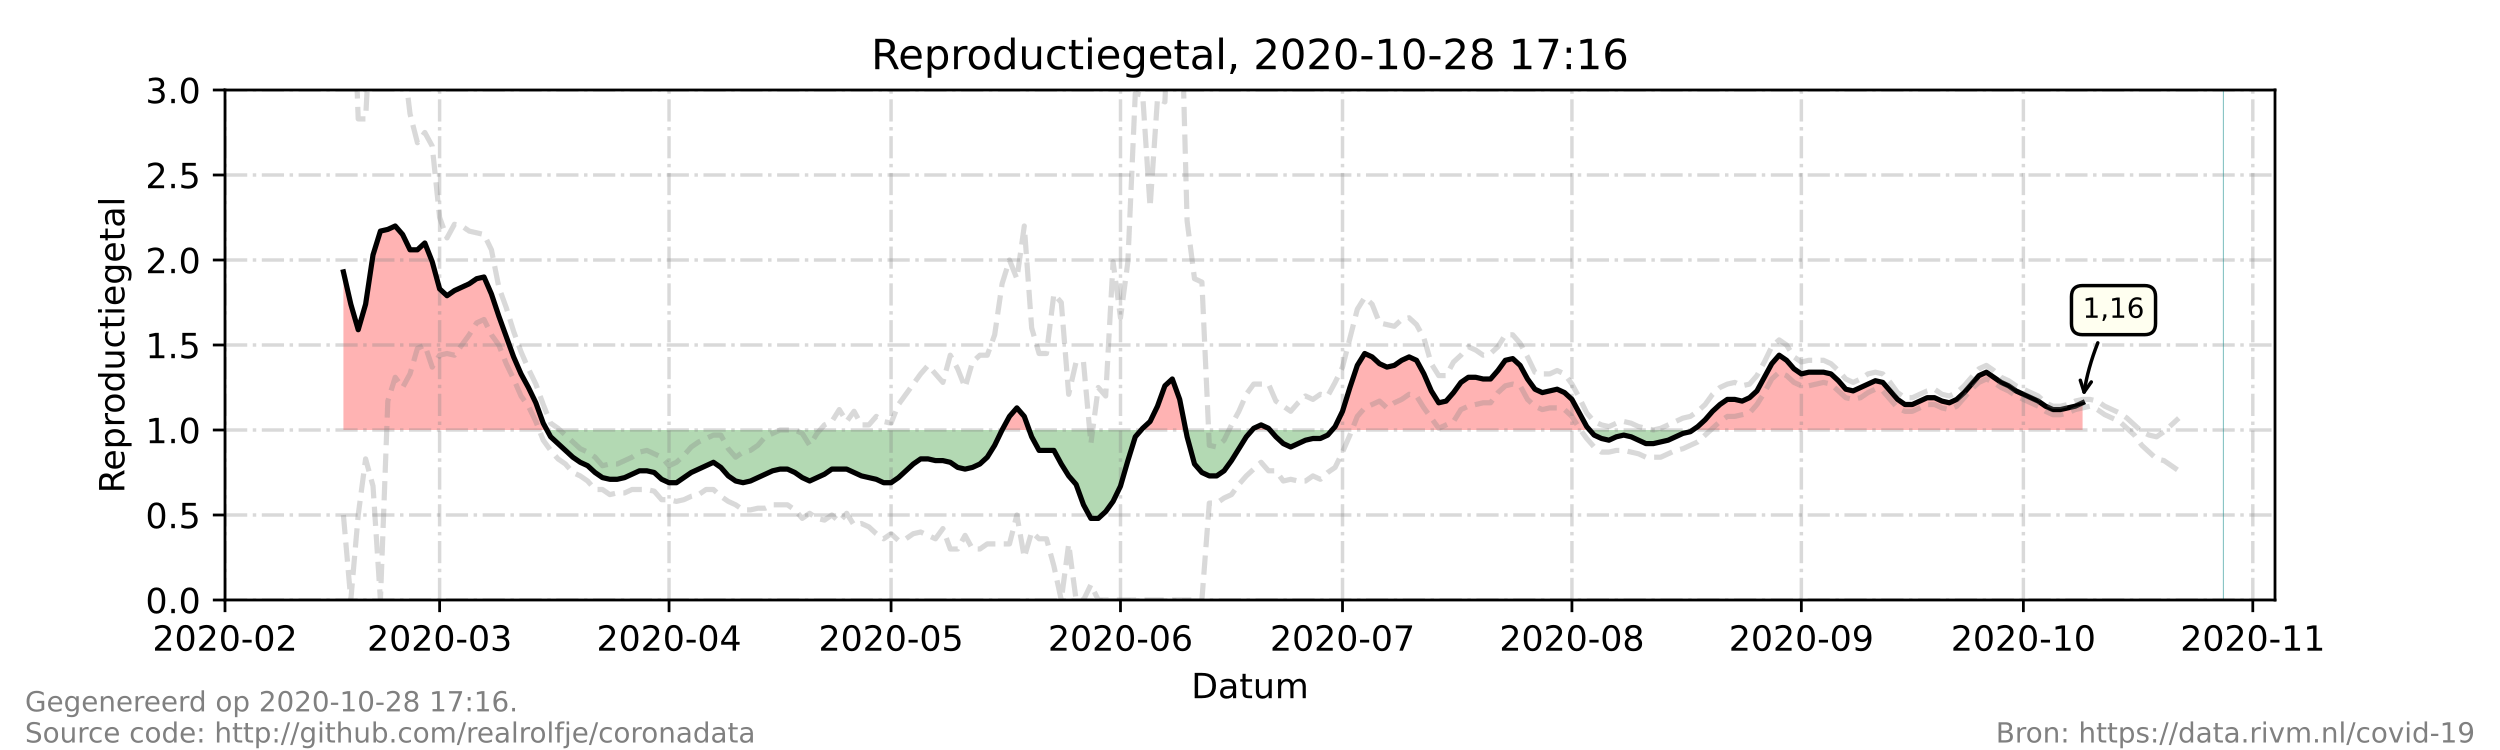 <?xml version="1.0" encoding="utf-8" standalone="no"?>
<!DOCTYPE svg PUBLIC "-//W3C//DTD SVG 1.1//EN"
  "http://www.w3.org/Graphics/SVG/1.1/DTD/svg11.dtd">
<!-- Created with matplotlib (https://matplotlib.org/) -->
<svg height="216pt" version="1.1" viewBox="0 0 720 216" width="720pt" xmlns="http://www.w3.org/2000/svg" xmlns:xlink="http://www.w3.org/1999/xlink">
 <defs>
  <style type="text/css">*{stroke-linecap:butt;stroke-linejoin:round;}</style>
 </defs>
 <g id="figure_1">
  <g id="patch_1">
   <path d="M 0 216 
L 720 216 
L 720 0 
L 0 0 
z
" style="fill:#ffffff;"/>
  </g>
  <g id="axes_1">
   <g id="patch_2">
    <path d="M 64.8 172.8 
L 655.2 172.8 
L 655.2 25.92 
L 64.8 25.92 
z
" style="fill:#ffffff;"/>
   </g>
   <g id="PolyCollection_1">
    <path clip-path="url(#pc71d1deae7)" d="M 98.903 123.84 
L 98.903 123.84 
L 101.034 123.84 
L 103.165 123.84 
L 105.297 123.84 
L 107.428 123.84 
L 109.56 123.84 
L 111.691 123.84 
L 113.822 123.84 
L 115.954 123.84 
L 118.085 123.84 
L 120.217 123.84 
L 122.348 123.84 
L 124.479 123.84 
L 126.611 123.84 
L 128.742 123.84 
L 130.874 123.84 
L 133.005 123.84 
L 135.136 123.84 
L 137.268 123.84 
L 139.399 123.84 
L 141.531 123.84 
L 143.662 123.84 
L 145.794 123.84 
L 147.925 123.84 
L 150.056 123.84 
L 152.188 123.84 
L 154.319 123.84 
L 156.451 123.84 
L 157.516 123.84 
L 156.451 121.882 
L 154.319 116.006 
L 152.188 111.6 
L 150.056 107.683 
L 147.925 102.787 
L 145.794 96.912 
L 143.662 91.037 
L 141.531 84.672 
L 139.399 79.776 
L 137.268 80.266 
L 135.136 81.734 
L 133.005 82.714 
L 130.874 83.693 
L 128.742 85.162 
L 126.611 83.203 
L 124.479 75.37 
L 122.348 69.984 
L 120.217 71.942 
L 118.085 71.942 
L 115.954 67.536 
L 113.822 65.088 
L 111.691 66.067 
L 109.56 66.557 
L 107.428 73.411 
L 105.297 87.61 
L 103.165 94.954 
L 101.034 87.61 
L 98.903 78.307 
z
" style="fill:#ff0000;fill-opacity:0.3;"/>
    <path clip-path="url(#pc71d1deae7)" d="M 288.598 123.84 
L 290.729 123.84 
L 292.861 123.84 
L 294.992 123.84 
L 296.413 123.84 
L 294.992 119.923 
L 292.861 117.475 
L 290.729 119.923 
z
" style="fill:#ff0000;fill-opacity:0.3;"/>
    <path clip-path="url(#pc71d1deae7)" d="M 328.668 123.84 
L 329.095 123.84 
L 331.226 123.84 
L 333.357 123.84 
L 335.489 123.84 
L 337.62 123.84 
L 339.752 123.84 
L 341.496 123.84 
L 339.752 115.027 
L 337.62 109.152 
L 335.489 111.11 
L 333.357 116.986 
L 331.226 121.392 
L 329.095 123.35 
z
" style="fill:#ff0000;fill-opacity:0.3;"/>
    <path clip-path="url(#pc71d1deae7)" d="M 360.639 123.84 
L 361.066 123.84 
L 363.197 123.84 
L 365.329 123.84 
L 365.755 123.84 
L 365.329 123.35 
L 363.197 122.371 
L 361.066 123.35 
z
" style="fill:#ff0000;fill-opacity:0.3;"/>
    <path clip-path="url(#pc71d1deae7)" d="M 383.659 123.84 
L 384.511 123.84 
L 386.643 123.84 
L 388.774 123.84 
L 390.905 123.84 
L 393.037 123.84 
L 395.168 123.84 
L 397.3 123.84 
L 399.431 123.84 
L 401.562 123.84 
L 403.694 123.84 
L 405.825 123.84 
L 407.957 123.84 
L 410.088 123.84 
L 412.219 123.84 
L 414.351 123.84 
L 416.482 123.84 
L 418.614 123.84 
L 420.745 123.84 
L 422.877 123.84 
L 425.008 123.84 
L 427.139 123.84 
L 429.271 123.84 
L 431.402 123.84 
L 433.534 123.84 
L 435.665 123.84 
L 437.796 123.84 
L 439.928 123.84 
L 442.059 123.84 
L 444.191 123.84 
L 446.322 123.84 
L 448.453 123.84 
L 450.585 123.84 
L 452.716 123.84 
L 454.848 123.84 
L 456.979 123.84 
L 457.832 123.84 
L 456.979 122.861 
L 454.848 118.944 
L 452.716 115.027 
L 450.585 113.069 
L 448.453 112.09 
L 446.322 112.579 
L 444.191 113.069 
L 442.059 112.09 
L 439.928 109.152 
L 437.796 105.235 
L 435.665 103.277 
L 433.534 103.766 
L 431.402 106.704 
L 429.271 109.152 
L 427.139 109.152 
L 425.008 108.662 
L 422.877 108.662 
L 420.745 110.131 
L 418.614 113.069 
L 416.482 115.517 
L 414.351 116.006 
L 412.219 112.579 
L 410.088 107.683 
L 407.957 103.766 
L 405.825 102.787 
L 403.694 103.766 
L 401.562 105.235 
L 399.431 105.725 
L 397.3 104.746 
L 395.168 102.787 
L 393.037 101.808 
L 390.905 105.235 
L 388.774 111.6 
L 386.643 118.454 
L 384.511 122.861 
z
" style="fill:#ff0000;fill-opacity:0.3;"/>
    <path clip-path="url(#pc71d1deae7)" d="M 487.529 123.84 
L 488.95 123.84 
L 491.082 123.84 
L 493.213 123.84 
L 495.344 123.84 
L 497.476 123.84 
L 499.607 123.84 
L 501.739 123.84 
L 503.87 123.84 
L 506.001 123.84 
L 508.133 123.84 
L 510.264 123.84 
L 512.396 123.84 
L 514.527 123.84 
L 516.658 123.84 
L 518.79 123.84 
L 520.921 123.84 
L 523.053 123.84 
L 525.184 123.84 
L 527.316 123.84 
L 529.447 123.84 
L 531.578 123.84 
L 533.71 123.84 
L 535.841 123.84 
L 537.973 123.84 
L 540.104 123.84 
L 542.235 123.84 
L 544.367 123.84 
L 546.498 123.84 
L 548.63 123.84 
L 550.761 123.84 
L 552.892 123.84 
L 555.024 123.84 
L 557.155 123.84 
L 559.287 123.84 
L 561.418 123.84 
L 563.549 123.84 
L 565.681 123.84 
L 567.812 123.84 
L 569.944 123.84 
L 572.075 123.84 
L 574.206 123.84 
L 576.338 123.84 
L 578.469 123.84 
L 580.601 123.84 
L 582.732 123.84 
L 584.864 123.84 
L 586.995 123.84 
L 589.126 123.84 
L 591.258 123.84 
L 593.389 123.84 
L 595.521 123.84 
L 597.652 123.84 
L 599.783 123.84 
L 599.783 123.84 
L 599.783 116.006 
L 597.652 116.986 
L 595.521 117.475 
L 593.389 117.965 
L 591.258 117.965 
L 589.126 116.986 
L 586.995 115.517 
L 584.864 114.538 
L 582.732 113.558 
L 580.601 112.579 
L 578.469 111.11 
L 576.338 110.131 
L 574.206 108.662 
L 572.075 107.194 
L 569.944 108.173 
L 567.812 110.621 
L 565.681 113.069 
L 563.549 115.027 
L 561.418 116.006 
L 559.287 115.517 
L 557.155 114.538 
L 555.024 114.538 
L 552.892 115.517 
L 550.761 116.496 
L 548.63 116.496 
L 546.498 115.027 
L 544.367 112.579 
L 542.235 110.131 
L 540.104 109.642 
L 537.973 110.621 
L 535.841 111.6 
L 533.71 112.579 
L 531.578 112.09 
L 529.447 109.642 
L 527.316 107.683 
L 525.184 107.194 
L 523.053 107.194 
L 520.921 107.194 
L 518.79 107.683 
L 516.658 106.214 
L 514.527 103.766 
L 512.396 102.298 
L 510.264 104.746 
L 508.133 108.662 
L 506.001 112.579 
L 503.87 114.538 
L 501.739 115.517 
L 499.607 115.027 
L 497.476 115.027 
L 495.344 116.496 
L 493.213 118.454 
L 491.082 120.902 
L 488.95 122.861 
z
" style="fill:#ff0000;fill-opacity:0.3;"/>
   </g>
   <g id="PolyCollection_2">
    <path clip-path="url(#pc71d1deae7)" d="M 157.516 123.84 
L 158.582 123.84 
L 160.713 123.84 
L 162.845 123.84 
L 164.976 123.84 
L 167.108 123.84 
L 169.239 123.84 
L 171.37 123.84 
L 173.502 123.84 
L 175.633 123.84 
L 177.765 123.84 
L 179.896 123.84 
L 182.027 123.84 
L 184.159 123.84 
L 186.29 123.84 
L 188.422 123.84 
L 190.553 123.84 
L 192.684 123.84 
L 194.816 123.84 
L 196.947 123.84 
L 199.079 123.84 
L 201.21 123.84 
L 203.342 123.84 
L 205.473 123.84 
L 207.604 123.84 
L 209.736 123.84 
L 211.867 123.84 
L 213.999 123.84 
L 216.13 123.84 
L 218.261 123.84 
L 220.393 123.84 
L 222.524 123.84 
L 224.656 123.84 
L 226.787 123.84 
L 228.918 123.84 
L 231.05 123.84 
L 233.181 123.84 
L 235.313 123.84 
L 237.444 123.84 
L 239.575 123.84 
L 241.707 123.84 
L 243.838 123.84 
L 245.97 123.84 
L 248.101 123.84 
L 250.232 123.84 
L 252.364 123.84 
L 254.495 123.84 
L 256.627 123.84 
L 258.758 123.84 
L 260.89 123.84 
L 263.021 123.84 
L 265.152 123.84 
L 267.284 123.84 
L 269.415 123.84 
L 271.547 123.84 
L 273.678 123.84 
L 275.809 123.84 
L 277.941 123.84 
L 280.072 123.84 
L 282.204 123.84 
L 284.335 123.84 
L 286.466 123.84 
L 288.598 123.84 
L 288.598 123.84 
L 288.598 123.84 
L 286.466 128.246 
L 284.335 131.674 
L 282.204 133.632 
L 280.072 134.611 
L 277.941 135.101 
L 275.809 134.611 
L 273.678 133.142 
L 271.547 132.653 
L 269.415 132.653 
L 267.284 132.163 
L 265.152 132.163 
L 263.021 133.632 
L 260.89 135.59 
L 258.758 137.549 
L 256.627 139.018 
L 254.495 139.018 
L 252.364 138.038 
L 250.232 137.549 
L 248.101 137.059 
L 245.97 136.08 
L 243.838 135.101 
L 241.707 135.101 
L 239.575 135.101 
L 237.444 136.57 
L 235.313 137.549 
L 233.181 138.528 
L 231.05 137.549 
L 228.918 136.08 
L 226.787 135.101 
L 224.656 135.101 
L 222.524 135.59 
L 220.393 136.57 
L 218.261 137.549 
L 216.13 138.528 
L 213.999 139.018 
L 211.867 138.528 
L 209.736 137.059 
L 207.604 134.611 
L 205.473 133.142 
L 203.342 134.122 
L 201.21 135.101 
L 199.079 136.08 
L 196.947 137.549 
L 194.816 139.018 
L 192.684 139.018 
L 190.553 138.038 
L 188.422 136.08 
L 186.29 135.59 
L 184.159 135.59 
L 182.027 136.57 
L 179.896 137.549 
L 177.765 138.038 
L 175.633 138.038 
L 173.502 137.549 
L 171.37 136.08 
L 169.239 134.122 
L 167.108 133.142 
L 164.976 131.674 
L 162.845 129.715 
L 160.713 127.757 
L 158.582 125.798 
z
" style="fill:#008000;fill-opacity:0.3;"/>
    <path clip-path="url(#pc71d1deae7)" d="M 296.413 123.84 
L 297.123 123.84 
L 299.255 123.84 
L 301.386 123.84 
L 303.518 123.84 
L 305.649 123.84 
L 307.781 123.84 
L 309.912 123.84 
L 312.043 123.84 
L 314.175 123.84 
L 316.306 123.84 
L 318.438 123.84 
L 320.569 123.84 
L 322.7 123.84 
L 324.832 123.84 
L 326.963 123.84 
L 328.668 123.84 
L 326.963 125.798 
L 324.832 132.653 
L 322.7 139.997 
L 320.569 144.403 
L 318.438 147.341 
L 316.306 149.299 
L 314.175 149.299 
L 312.043 145.382 
L 309.912 139.507 
L 307.781 137.059 
L 305.649 133.632 
L 303.518 129.715 
L 301.386 129.715 
L 299.255 129.715 
L 297.123 125.798 
z
" style="fill:#008000;fill-opacity:0.3;"/>
    <path clip-path="url(#pc71d1deae7)" d="M 341.496 123.84 
L 341.883 123.84 
L 344.014 123.84 
L 346.146 123.84 
L 348.277 123.84 
L 350.409 123.84 
L 352.54 123.84 
L 354.671 123.84 
L 356.803 123.84 
L 358.934 123.84 
L 360.639 123.84 
L 358.934 125.798 
L 356.803 129.226 
L 354.671 132.653 
L 352.54 135.59 
L 350.409 137.059 
L 348.277 137.059 
L 346.146 136.08 
L 344.014 133.632 
L 341.883 125.798 
z
" style="fill:#008000;fill-opacity:0.3;"/>
    <path clip-path="url(#pc71d1deae7)" d="M 365.755 123.84 
L 367.46 123.84 
L 369.591 123.84 
L 371.723 123.84 
L 373.854 123.84 
L 375.986 123.84 
L 378.117 123.84 
L 380.248 123.84 
L 382.38 123.84 
L 383.659 123.84 
L 382.38 125.309 
L 380.248 126.288 
L 378.117 126.288 
L 375.986 126.778 
L 373.854 127.757 
L 371.723 128.736 
L 369.591 127.757 
L 367.46 125.798 
z
" style="fill:#008000;fill-opacity:0.3;"/>
    <path clip-path="url(#pc71d1deae7)" d="M 457.832 123.84 
L 459.11 123.84 
L 461.242 123.84 
L 463.373 123.84 
L 465.505 123.84 
L 467.636 123.84 
L 469.768 123.84 
L 471.899 123.84 
L 474.03 123.84 
L 476.162 123.84 
L 478.293 123.84 
L 480.425 123.84 
L 482.556 123.84 
L 484.687 123.84 
L 486.819 123.84 
L 487.529 123.84 
L 486.819 124.33 
L 484.687 124.819 
L 482.556 125.798 
L 480.425 126.778 
L 478.293 127.267 
L 476.162 127.757 
L 474.03 127.757 
L 471.899 126.778 
L 469.768 125.798 
L 467.636 125.309 
L 465.505 125.798 
L 463.373 126.778 
L 461.242 126.288 
L 459.11 125.309 
z
" style="fill:#008000;fill-opacity:0.3;"/>
   </g>
   <g id="matplotlib.axis_1">
    <g id="xtick_1">
     <g id="line2d_1">
      <path clip-path="url(#pc71d1deae7)" d="M 64.8 172.8 
L 64.8 25.92 
" style="fill:none;stroke:#808080;stroke-dasharray:6.4,1.6,1,1.6;stroke-dashoffset:0;stroke-opacity:0.3;"/>
     </g>
     <g id="line2d_2">
      <defs>
       <path d="M 0 0 
L 0 3.5 
" id="mfcebd43354" style="stroke:#000000;stroke-width:0.8;"/>
      </defs>
      <g>
       <use style="stroke:#000000;stroke-width:0.8;" x="64.8" xlink:href="#mfcebd43354" y="172.8"/>
      </g>
     </g>
     <g id="text_1">
      <!-- 2020-02 -->
      <g transform="translate(43.909 187.398)scale(0.1 -0.1)">
       <defs>
        <path d="M 19.188 8.297 
L 53.609 8.297 
L 53.609 0 
L 7.328 0 
L 7.328 8.297 
Q 12.938 14.109 22.625 23.891 
Q 32.328 33.688 34.812 36.531 
Q 39.547 41.844 41.422 45.531 
Q 43.312 49.219 43.312 52.781 
Q 43.312 58.594 39.234 62.25 
Q 35.156 65.922 28.609 65.922 
Q 23.969 65.922 18.812 64.312 
Q 13.672 62.703 7.812 59.422 
L 7.812 69.391 
Q 13.766 71.781 18.938 73 
Q 24.125 74.219 28.422 74.219 
Q 39.75 74.219 46.484 68.547 
Q 53.219 62.891 53.219 53.422 
Q 53.219 48.922 51.531 44.891 
Q 49.859 40.875 45.406 35.406 
Q 44.188 33.984 37.641 27.219 
Q 31.109 20.453 19.188 8.297 
z
" id="DejaVuSans-50"/>
        <path d="M 31.781 66.406 
Q 24.172 66.406 20.328 58.906 
Q 16.5 51.422 16.5 36.375 
Q 16.5 21.391 20.328 13.891 
Q 24.172 6.391 31.781 6.391 
Q 39.453 6.391 43.281 13.891 
Q 47.125 21.391 47.125 36.375 
Q 47.125 51.422 43.281 58.906 
Q 39.453 66.406 31.781 66.406 
z
M 31.781 74.219 
Q 44.047 74.219 50.516 64.516 
Q 56.984 54.828 56.984 36.375 
Q 56.984 17.969 50.516 8.266 
Q 44.047 -1.422 31.781 -1.422 
Q 19.531 -1.422 13.062 8.266 
Q 6.594 17.969 6.594 36.375 
Q 6.594 54.828 13.062 64.516 
Q 19.531 74.219 31.781 74.219 
z
" id="DejaVuSans-48"/>
        <path d="M 4.891 31.391 
L 31.203 31.391 
L 31.203 23.391 
L 4.891 23.391 
z
" id="DejaVuSans-45"/>
       </defs>
       <use xlink:href="#DejaVuSans-50"/>
       <use x="63.623" xlink:href="#DejaVuSans-48"/>
       <use x="127.246" xlink:href="#DejaVuSans-50"/>
       <use x="190.869" xlink:href="#DejaVuSans-48"/>
       <use x="254.492" xlink:href="#DejaVuSans-45"/>
       <use x="290.576" xlink:href="#DejaVuSans-48"/>
       <use x="354.199" xlink:href="#DejaVuSans-50"/>
      </g>
     </g>
    </g>
    <g id="xtick_2">
     <g id="line2d_3">
      <path clip-path="url(#pc71d1deae7)" d="M 126.611 172.8 
L 126.611 25.92 
" style="fill:none;stroke:#808080;stroke-dasharray:6.4,1.6,1,1.6;stroke-dashoffset:0;stroke-opacity:0.3;"/>
     </g>
     <g id="line2d_4">
      <g>
       <use style="stroke:#000000;stroke-width:0.8;" x="126.611" xlink:href="#mfcebd43354" y="172.8"/>
      </g>
     </g>
     <g id="text_2">
      <!-- 2020-03 -->
      <g transform="translate(105.719 187.398)scale(0.1 -0.1)">
       <defs>
        <path d="M 40.578 39.312 
Q 47.656 37.797 51.625 33 
Q 55.609 28.219 55.609 21.188 
Q 55.609 10.406 48.188 4.484 
Q 40.766 -1.422 27.094 -1.422 
Q 22.516 -1.422 17.656 -0.516 
Q 12.797 0.391 7.625 2.203 
L 7.625 11.719 
Q 11.719 9.328 16.594 8.109 
Q 21.484 6.891 26.812 6.891 
Q 36.078 6.891 40.938 10.547 
Q 45.797 14.203 45.797 21.188 
Q 45.797 27.641 41.281 31.266 
Q 36.766 34.906 28.719 34.906 
L 20.219 34.906 
L 20.219 43.016 
L 29.109 43.016 
Q 36.375 43.016 40.234 45.922 
Q 44.094 48.828 44.094 54.297 
Q 44.094 59.906 40.109 62.906 
Q 36.141 65.922 28.719 65.922 
Q 24.656 65.922 20.016 65.031 
Q 15.375 64.156 9.812 62.312 
L 9.812 71.094 
Q 15.438 72.656 20.344 73.438 
Q 25.25 74.219 29.594 74.219 
Q 40.828 74.219 47.359 69.109 
Q 53.906 64.016 53.906 55.328 
Q 53.906 49.266 50.438 45.094 
Q 46.969 40.922 40.578 39.312 
z
" id="DejaVuSans-51"/>
       </defs>
       <use xlink:href="#DejaVuSans-50"/>
       <use x="63.623" xlink:href="#DejaVuSans-48"/>
       <use x="127.246" xlink:href="#DejaVuSans-50"/>
       <use x="190.869" xlink:href="#DejaVuSans-48"/>
       <use x="254.492" xlink:href="#DejaVuSans-45"/>
       <use x="290.576" xlink:href="#DejaVuSans-48"/>
       <use x="354.199" xlink:href="#DejaVuSans-51"/>
      </g>
     </g>
    </g>
    <g id="xtick_3">
     <g id="line2d_5">
      <path clip-path="url(#pc71d1deae7)" d="M 192.684 172.8 
L 192.684 25.92 
" style="fill:none;stroke:#808080;stroke-dasharray:6.4,1.6,1,1.6;stroke-dashoffset:0;stroke-opacity:0.3;"/>
     </g>
     <g id="line2d_6">
      <g>
       <use style="stroke:#000000;stroke-width:0.8;" x="192.684" xlink:href="#mfcebd43354" y="172.8"/>
      </g>
     </g>
     <g id="text_3">
      <!-- 2020-04 -->
      <g transform="translate(171.793 187.398)scale(0.1 -0.1)">
       <defs>
        <path d="M 37.797 64.312 
L 12.891 25.391 
L 37.797 25.391 
z
M 35.203 72.906 
L 47.609 72.906 
L 47.609 25.391 
L 58.016 25.391 
L 58.016 17.188 
L 47.609 17.188 
L 47.609 0 
L 37.797 0 
L 37.797 17.188 
L 4.891 17.188 
L 4.891 26.703 
z
" id="DejaVuSans-52"/>
       </defs>
       <use xlink:href="#DejaVuSans-50"/>
       <use x="63.623" xlink:href="#DejaVuSans-48"/>
       <use x="127.246" xlink:href="#DejaVuSans-50"/>
       <use x="190.869" xlink:href="#DejaVuSans-48"/>
       <use x="254.492" xlink:href="#DejaVuSans-45"/>
       <use x="290.576" xlink:href="#DejaVuSans-48"/>
       <use x="354.199" xlink:href="#DejaVuSans-52"/>
      </g>
     </g>
    </g>
    <g id="xtick_4">
     <g id="line2d_7">
      <path clip-path="url(#pc71d1deae7)" d="M 256.627 172.8 
L 256.627 25.92 
" style="fill:none;stroke:#808080;stroke-dasharray:6.4,1.6,1,1.6;stroke-dashoffset:0;stroke-opacity:0.3;"/>
     </g>
     <g id="line2d_8">
      <g>
       <use style="stroke:#000000;stroke-width:0.8;" x="256.627" xlink:href="#mfcebd43354" y="172.8"/>
      </g>
     </g>
     <g id="text_4">
      <!-- 2020-05 -->
      <g transform="translate(235.735 187.398)scale(0.1 -0.1)">
       <defs>
        <path d="M 10.797 72.906 
L 49.516 72.906 
L 49.516 64.594 
L 19.828 64.594 
L 19.828 46.734 
Q 21.969 47.469 24.109 47.828 
Q 26.266 48.188 28.422 48.188 
Q 40.625 48.188 47.75 41.5 
Q 54.891 34.812 54.891 23.391 
Q 54.891 11.625 47.562 5.094 
Q 40.234 -1.422 26.906 -1.422 
Q 22.312 -1.422 17.547 -0.641 
Q 12.797 0.141 7.719 1.703 
L 7.719 11.625 
Q 12.109 9.234 16.797 8.062 
Q 21.484 6.891 26.703 6.891 
Q 35.156 6.891 40.078 11.328 
Q 45.016 15.766 45.016 23.391 
Q 45.016 31 40.078 35.438 
Q 35.156 39.891 26.703 39.891 
Q 22.75 39.891 18.812 39.016 
Q 14.891 38.141 10.797 36.281 
z
" id="DejaVuSans-53"/>
       </defs>
       <use xlink:href="#DejaVuSans-50"/>
       <use x="63.623" xlink:href="#DejaVuSans-48"/>
       <use x="127.246" xlink:href="#DejaVuSans-50"/>
       <use x="190.869" xlink:href="#DejaVuSans-48"/>
       <use x="254.492" xlink:href="#DejaVuSans-45"/>
       <use x="290.576" xlink:href="#DejaVuSans-48"/>
       <use x="354.199" xlink:href="#DejaVuSans-53"/>
      </g>
     </g>
    </g>
    <g id="xtick_5">
     <g id="line2d_9">
      <path clip-path="url(#pc71d1deae7)" d="M 322.7 172.8 
L 322.7 25.92 
" style="fill:none;stroke:#808080;stroke-dasharray:6.4,1.6,1,1.6;stroke-dashoffset:0;stroke-opacity:0.3;"/>
     </g>
     <g id="line2d_10">
      <g>
       <use style="stroke:#000000;stroke-width:0.8;" x="322.7" xlink:href="#mfcebd43354" y="172.8"/>
      </g>
     </g>
     <g id="text_5">
      <!-- 2020-06 -->
      <g transform="translate(301.809 187.398)scale(0.1 -0.1)">
       <defs>
        <path d="M 33.016 40.375 
Q 26.375 40.375 22.484 35.828 
Q 18.609 31.297 18.609 23.391 
Q 18.609 15.531 22.484 10.953 
Q 26.375 6.391 33.016 6.391 
Q 39.656 6.391 43.531 10.953 
Q 47.406 15.531 47.406 23.391 
Q 47.406 31.297 43.531 35.828 
Q 39.656 40.375 33.016 40.375 
z
M 52.594 71.297 
L 52.594 62.312 
Q 48.875 64.062 45.094 64.984 
Q 41.312 65.922 37.594 65.922 
Q 27.828 65.922 22.672 59.328 
Q 17.531 52.734 16.797 39.406 
Q 19.672 43.656 24.016 45.922 
Q 28.375 48.188 33.594 48.188 
Q 44.578 48.188 50.953 41.516 
Q 57.328 34.859 57.328 23.391 
Q 57.328 12.156 50.688 5.359 
Q 44.047 -1.422 33.016 -1.422 
Q 20.359 -1.422 13.672 8.266 
Q 6.984 17.969 6.984 36.375 
Q 6.984 53.656 15.188 63.938 
Q 23.391 74.219 37.203 74.219 
Q 40.922 74.219 44.703 73.484 
Q 48.484 72.75 52.594 71.297 
z
" id="DejaVuSans-54"/>
       </defs>
       <use xlink:href="#DejaVuSans-50"/>
       <use x="63.623" xlink:href="#DejaVuSans-48"/>
       <use x="127.246" xlink:href="#DejaVuSans-50"/>
       <use x="190.869" xlink:href="#DejaVuSans-48"/>
       <use x="254.492" xlink:href="#DejaVuSans-45"/>
       <use x="290.576" xlink:href="#DejaVuSans-48"/>
       <use x="354.199" xlink:href="#DejaVuSans-54"/>
      </g>
     </g>
    </g>
    <g id="xtick_6">
     <g id="line2d_11">
      <path clip-path="url(#pc71d1deae7)" d="M 386.643 172.8 
L 386.643 25.92 
" style="fill:none;stroke:#808080;stroke-dasharray:6.4,1.6,1,1.6;stroke-dashoffset:0;stroke-opacity:0.3;"/>
     </g>
     <g id="line2d_12">
      <g>
       <use style="stroke:#000000;stroke-width:0.8;" x="386.643" xlink:href="#mfcebd43354" y="172.8"/>
      </g>
     </g>
     <g id="text_6">
      <!-- 2020-07 -->
      <g transform="translate(365.751 187.398)scale(0.1 -0.1)">
       <defs>
        <path d="M 8.203 72.906 
L 55.078 72.906 
L 55.078 68.703 
L 28.609 0 
L 18.312 0 
L 43.219 64.594 
L 8.203 64.594 
z
" id="DejaVuSans-55"/>
       </defs>
       <use xlink:href="#DejaVuSans-50"/>
       <use x="63.623" xlink:href="#DejaVuSans-48"/>
       <use x="127.246" xlink:href="#DejaVuSans-50"/>
       <use x="190.869" xlink:href="#DejaVuSans-48"/>
       <use x="254.492" xlink:href="#DejaVuSans-45"/>
       <use x="290.576" xlink:href="#DejaVuSans-48"/>
       <use x="354.199" xlink:href="#DejaVuSans-55"/>
      </g>
     </g>
    </g>
    <g id="xtick_7">
     <g id="line2d_13">
      <path clip-path="url(#pc71d1deae7)" d="M 452.716 172.8 
L 452.716 25.92 
" style="fill:none;stroke:#808080;stroke-dasharray:6.4,1.6,1,1.6;stroke-dashoffset:0;stroke-opacity:0.3;"/>
     </g>
     <g id="line2d_14">
      <g>
       <use style="stroke:#000000;stroke-width:0.8;" x="452.716" xlink:href="#mfcebd43354" y="172.8"/>
      </g>
     </g>
     <g id="text_7">
      <!-- 2020-08 -->
      <g transform="translate(431.825 187.398)scale(0.1 -0.1)">
       <defs>
        <path d="M 31.781 34.625 
Q 24.75 34.625 20.719 30.859 
Q 16.703 27.094 16.703 20.516 
Q 16.703 13.922 20.719 10.156 
Q 24.75 6.391 31.781 6.391 
Q 38.812 6.391 42.859 10.172 
Q 46.922 13.969 46.922 20.516 
Q 46.922 27.094 42.891 30.859 
Q 38.875 34.625 31.781 34.625 
z
M 21.922 38.812 
Q 15.578 40.375 12.031 44.719 
Q 8.5 49.078 8.5 55.328 
Q 8.5 64.062 14.719 69.141 
Q 20.953 74.219 31.781 74.219 
Q 42.672 74.219 48.875 69.141 
Q 55.078 64.062 55.078 55.328 
Q 55.078 49.078 51.531 44.719 
Q 48 40.375 41.703 38.812 
Q 48.828 37.156 52.797 32.312 
Q 56.781 27.484 56.781 20.516 
Q 56.781 9.906 50.312 4.234 
Q 43.844 -1.422 31.781 -1.422 
Q 19.734 -1.422 13.25 4.234 
Q 6.781 9.906 6.781 20.516 
Q 6.781 27.484 10.781 32.312 
Q 14.797 37.156 21.922 38.812 
z
M 18.312 54.391 
Q 18.312 48.734 21.844 45.562 
Q 25.391 42.391 31.781 42.391 
Q 38.141 42.391 41.719 45.562 
Q 45.312 48.734 45.312 54.391 
Q 45.312 60.062 41.719 63.234 
Q 38.141 66.406 31.781 66.406 
Q 25.391 66.406 21.844 63.234 
Q 18.312 60.062 18.312 54.391 
z
" id="DejaVuSans-56"/>
       </defs>
       <use xlink:href="#DejaVuSans-50"/>
       <use x="63.623" xlink:href="#DejaVuSans-48"/>
       <use x="127.246" xlink:href="#DejaVuSans-50"/>
       <use x="190.869" xlink:href="#DejaVuSans-48"/>
       <use x="254.492" xlink:href="#DejaVuSans-45"/>
       <use x="290.576" xlink:href="#DejaVuSans-48"/>
       <use x="354.199" xlink:href="#DejaVuSans-56"/>
      </g>
     </g>
    </g>
    <g id="xtick_8">
     <g id="line2d_15">
      <path clip-path="url(#pc71d1deae7)" d="M 518.79 172.8 
L 518.79 25.92 
" style="fill:none;stroke:#808080;stroke-dasharray:6.4,1.6,1,1.6;stroke-dashoffset:0;stroke-opacity:0.3;"/>
     </g>
     <g id="line2d_16">
      <g>
       <use style="stroke:#000000;stroke-width:0.8;" x="518.79" xlink:href="#mfcebd43354" y="172.8"/>
      </g>
     </g>
     <g id="text_8">
      <!-- 2020-09 -->
      <g transform="translate(497.898 187.398)scale(0.1 -0.1)">
       <defs>
        <path d="M 10.984 1.516 
L 10.984 10.5 
Q 14.703 8.734 18.5 7.812 
Q 22.312 6.891 25.984 6.891 
Q 35.75 6.891 40.891 13.453 
Q 46.047 20.016 46.781 33.406 
Q 43.953 29.203 39.594 26.953 
Q 35.25 24.703 29.984 24.703 
Q 19.047 24.703 12.672 31.312 
Q 6.297 37.938 6.297 49.422 
Q 6.297 60.641 12.938 67.422 
Q 19.578 74.219 30.609 74.219 
Q 43.266 74.219 49.922 64.516 
Q 56.594 54.828 56.594 36.375 
Q 56.594 19.141 48.406 8.859 
Q 40.234 -1.422 26.422 -1.422 
Q 22.703 -1.422 18.891 -0.688 
Q 15.094 0.047 10.984 1.516 
z
M 30.609 32.422 
Q 37.25 32.422 41.125 36.953 
Q 45.016 41.5 45.016 49.422 
Q 45.016 57.281 41.125 61.844 
Q 37.25 66.406 30.609 66.406 
Q 23.969 66.406 20.094 61.844 
Q 16.219 57.281 16.219 49.422 
Q 16.219 41.5 20.094 36.953 
Q 23.969 32.422 30.609 32.422 
z
" id="DejaVuSans-57"/>
       </defs>
       <use xlink:href="#DejaVuSans-50"/>
       <use x="63.623" xlink:href="#DejaVuSans-48"/>
       <use x="127.246" xlink:href="#DejaVuSans-50"/>
       <use x="190.869" xlink:href="#DejaVuSans-48"/>
       <use x="254.492" xlink:href="#DejaVuSans-45"/>
       <use x="290.576" xlink:href="#DejaVuSans-48"/>
       <use x="354.199" xlink:href="#DejaVuSans-57"/>
      </g>
     </g>
    </g>
    <g id="xtick_9">
     <g id="line2d_17">
      <path clip-path="url(#pc71d1deae7)" d="M 582.732 172.8 
L 582.732 25.92 
" style="fill:none;stroke:#808080;stroke-dasharray:6.4,1.6,1,1.6;stroke-dashoffset:0;stroke-opacity:0.3;"/>
     </g>
     <g id="line2d_18">
      <g>
       <use style="stroke:#000000;stroke-width:0.8;" x="582.732" xlink:href="#mfcebd43354" y="172.8"/>
      </g>
     </g>
     <g id="text_9">
      <!-- 2020-10 -->
      <g transform="translate(561.841 187.398)scale(0.1 -0.1)">
       <defs>
        <path d="M 12.406 8.297 
L 28.516 8.297 
L 28.516 63.922 
L 10.984 60.406 
L 10.984 69.391 
L 28.422 72.906 
L 38.281 72.906 
L 38.281 8.297 
L 54.391 8.297 
L 54.391 0 
L 12.406 0 
z
" id="DejaVuSans-49"/>
       </defs>
       <use xlink:href="#DejaVuSans-50"/>
       <use x="63.623" xlink:href="#DejaVuSans-48"/>
       <use x="127.246" xlink:href="#DejaVuSans-50"/>
       <use x="190.869" xlink:href="#DejaVuSans-48"/>
       <use x="254.492" xlink:href="#DejaVuSans-45"/>
       <use x="290.576" xlink:href="#DejaVuSans-49"/>
       <use x="354.199" xlink:href="#DejaVuSans-48"/>
      </g>
     </g>
    </g>
    <g id="xtick_10">
     <g id="line2d_19">
      <path clip-path="url(#pc71d1deae7)" d="M 648.806 172.8 
L 648.806 25.92 
" style="fill:none;stroke:#808080;stroke-dasharray:6.4,1.6,1,1.6;stroke-dashoffset:0;stroke-opacity:0.3;"/>
     </g>
     <g id="line2d_20">
      <g>
       <use style="stroke:#000000;stroke-width:0.8;" x="648.806" xlink:href="#mfcebd43354" y="172.8"/>
      </g>
     </g>
     <g id="text_10">
      <!-- 2020-11 -->
      <g transform="translate(627.914 187.398)scale(0.1 -0.1)">
       <use xlink:href="#DejaVuSans-50"/>
       <use x="63.623" xlink:href="#DejaVuSans-48"/>
       <use x="127.246" xlink:href="#DejaVuSans-50"/>
       <use x="190.869" xlink:href="#DejaVuSans-48"/>
       <use x="254.492" xlink:href="#DejaVuSans-45"/>
       <use x="290.576" xlink:href="#DejaVuSans-49"/>
       <use x="354.199" xlink:href="#DejaVuSans-49"/>
      </g>
     </g>
    </g>
    <g id="text_11">
     <!-- Datum -->
     <g transform="translate(343.087 201.077)scale(0.1 -0.1)">
      <defs>
       <path d="M 19.672 64.797 
L 19.672 8.109 
L 31.594 8.109 
Q 46.688 8.109 53.688 14.938 
Q 60.688 21.781 60.688 36.531 
Q 60.688 51.172 53.688 57.984 
Q 46.688 64.797 31.594 64.797 
z
M 9.812 72.906 
L 30.078 72.906 
Q 51.266 72.906 61.172 64.094 
Q 71.094 55.281 71.094 36.531 
Q 71.094 17.672 61.125 8.828 
Q 51.172 0 30.078 0 
L 9.812 0 
z
" id="DejaVuSans-68"/>
       <path d="M 34.281 27.484 
Q 23.391 27.484 19.188 25 
Q 14.984 22.516 14.984 16.5 
Q 14.984 11.719 18.141 8.906 
Q 21.297 6.109 26.703 6.109 
Q 34.188 6.109 38.703 11.406 
Q 43.219 16.703 43.219 25.484 
L 43.219 27.484 
z
M 52.203 31.203 
L 52.203 0 
L 43.219 0 
L 43.219 8.297 
Q 40.141 3.328 35.547 0.953 
Q 30.953 -1.422 24.312 -1.422 
Q 15.922 -1.422 10.953 3.297 
Q 6 8.016 6 15.922 
Q 6 25.141 12.172 29.828 
Q 18.359 34.516 30.609 34.516 
L 43.219 34.516 
L 43.219 35.406 
Q 43.219 41.609 39.141 45 
Q 35.062 48.391 27.688 48.391 
Q 23 48.391 18.547 47.266 
Q 14.109 46.141 10.016 43.891 
L 10.016 52.203 
Q 14.938 54.109 19.578 55.047 
Q 24.219 56 28.609 56 
Q 40.484 56 46.344 49.844 
Q 52.203 43.703 52.203 31.203 
z
" id="DejaVuSans-97"/>
       <path d="M 18.312 70.219 
L 18.312 54.688 
L 36.812 54.688 
L 36.812 47.703 
L 18.312 47.703 
L 18.312 18.016 
Q 18.312 11.328 20.141 9.422 
Q 21.969 7.516 27.594 7.516 
L 36.812 7.516 
L 36.812 0 
L 27.594 0 
Q 17.188 0 13.234 3.875 
Q 9.281 7.766 9.281 18.016 
L 9.281 47.703 
L 2.688 47.703 
L 2.688 54.688 
L 9.281 54.688 
L 9.281 70.219 
z
" id="DejaVuSans-116"/>
       <path d="M 8.5 21.578 
L 8.5 54.688 
L 17.484 54.688 
L 17.484 21.922 
Q 17.484 14.156 20.5 10.266 
Q 23.531 6.391 29.594 6.391 
Q 36.859 6.391 41.078 11.031 
Q 45.312 15.672 45.312 23.688 
L 45.312 54.688 
L 54.297 54.688 
L 54.297 0 
L 45.312 0 
L 45.312 8.406 
Q 42.047 3.422 37.719 1 
Q 33.406 -1.422 27.688 -1.422 
Q 18.266 -1.422 13.375 4.438 
Q 8.5 10.297 8.5 21.578 
z
M 31.109 56 
z
" id="DejaVuSans-117"/>
       <path d="M 52 44.188 
Q 55.375 50.25 60.062 53.125 
Q 64.75 56 71.094 56 
Q 79.641 56 84.281 50.016 
Q 88.922 44.047 88.922 33.016 
L 88.922 0 
L 79.891 0 
L 79.891 32.719 
Q 79.891 40.578 77.094 44.375 
Q 74.312 48.188 68.609 48.188 
Q 61.625 48.188 57.562 43.547 
Q 53.516 38.922 53.516 30.906 
L 53.516 0 
L 44.484 0 
L 44.484 32.719 
Q 44.484 40.625 41.703 44.406 
Q 38.922 48.188 33.109 48.188 
Q 26.219 48.188 22.156 43.531 
Q 18.109 38.875 18.109 30.906 
L 18.109 0 
L 9.078 0 
L 9.078 54.688 
L 18.109 54.688 
L 18.109 46.188 
Q 21.188 51.219 25.484 53.609 
Q 29.781 56 35.688 56 
Q 41.656 56 45.828 52.969 
Q 50 49.953 52 44.188 
z
" id="DejaVuSans-109"/>
      </defs>
      <use xlink:href="#DejaVuSans-68"/>
      <use x="77.002" xlink:href="#DejaVuSans-97"/>
      <use x="138.281" xlink:href="#DejaVuSans-116"/>
      <use x="177.49" xlink:href="#DejaVuSans-117"/>
      <use x="240.869" xlink:href="#DejaVuSans-109"/>
     </g>
    </g>
   </g>
   <g id="matplotlib.axis_2">
    <g id="ytick_1">
     <g id="line2d_21">
      <path clip-path="url(#pc71d1deae7)" d="M 64.8 172.8 
L 655.2 172.8 
" style="fill:none;stroke:#808080;stroke-dasharray:6.4,1.6,1,1.6;stroke-dashoffset:0;stroke-opacity:0.3;"/>
     </g>
     <g id="line2d_22">
      <defs>
       <path d="M 0 0 
L -3.5 0 
" id="me7a1055232" style="stroke:#000000;stroke-width:0.8;"/>
      </defs>
      <g>
       <use style="stroke:#000000;stroke-width:0.8;" x="64.8" xlink:href="#me7a1055232" y="172.8"/>
      </g>
     </g>
     <g id="text_12">
      <!-- 0.0 -->
      <g transform="translate(41.897 176.599)scale(0.1 -0.1)">
       <defs>
        <path d="M 10.688 12.406 
L 21 12.406 
L 21 0 
L 10.688 0 
z
" id="DejaVuSans-46"/>
       </defs>
       <use xlink:href="#DejaVuSans-48"/>
       <use x="63.623" xlink:href="#DejaVuSans-46"/>
       <use x="95.41" xlink:href="#DejaVuSans-48"/>
      </g>
     </g>
    </g>
    <g id="ytick_2">
     <g id="line2d_23">
      <path clip-path="url(#pc71d1deae7)" d="M 64.8 148.32 
L 655.2 148.32 
" style="fill:none;stroke:#808080;stroke-dasharray:6.4,1.6,1,1.6;stroke-dashoffset:0;stroke-opacity:0.3;"/>
     </g>
     <g id="line2d_24">
      <g>
       <use style="stroke:#000000;stroke-width:0.8;" x="64.8" xlink:href="#me7a1055232" y="148.32"/>
      </g>
     </g>
     <g id="text_13">
      <!-- 0.5 -->
      <g transform="translate(41.897 152.119)scale(0.1 -0.1)">
       <use xlink:href="#DejaVuSans-48"/>
       <use x="63.623" xlink:href="#DejaVuSans-46"/>
       <use x="95.41" xlink:href="#DejaVuSans-53"/>
      </g>
     </g>
    </g>
    <g id="ytick_3">
     <g id="line2d_25">
      <path clip-path="url(#pc71d1deae7)" d="M 64.8 123.84 
L 655.2 123.84 
" style="fill:none;stroke:#808080;stroke-dasharray:6.4,1.6,1,1.6;stroke-dashoffset:0;stroke-opacity:0.3;"/>
     </g>
     <g id="line2d_26">
      <g>
       <use style="stroke:#000000;stroke-width:0.8;" x="64.8" xlink:href="#me7a1055232" y="123.84"/>
      </g>
     </g>
     <g id="text_14">
      <!-- 1.0 -->
      <g transform="translate(41.897 127.639)scale(0.1 -0.1)">
       <use xlink:href="#DejaVuSans-49"/>
       <use x="63.623" xlink:href="#DejaVuSans-46"/>
       <use x="95.41" xlink:href="#DejaVuSans-48"/>
      </g>
     </g>
    </g>
    <g id="ytick_4">
     <g id="line2d_27">
      <path clip-path="url(#pc71d1deae7)" d="M 64.8 99.36 
L 655.2 99.36 
" style="fill:none;stroke:#808080;stroke-dasharray:6.4,1.6,1,1.6;stroke-dashoffset:0;stroke-opacity:0.3;"/>
     </g>
     <g id="line2d_28">
      <g>
       <use style="stroke:#000000;stroke-width:0.8;" x="64.8" xlink:href="#me7a1055232" y="99.36"/>
      </g>
     </g>
     <g id="text_15">
      <!-- 1.5 -->
      <g transform="translate(41.897 103.159)scale(0.1 -0.1)">
       <use xlink:href="#DejaVuSans-49"/>
       <use x="63.623" xlink:href="#DejaVuSans-46"/>
       <use x="95.41" xlink:href="#DejaVuSans-53"/>
      </g>
     </g>
    </g>
    <g id="ytick_5">
     <g id="line2d_29">
      <path clip-path="url(#pc71d1deae7)" d="M 64.8 74.88 
L 655.2 74.88 
" style="fill:none;stroke:#808080;stroke-dasharray:6.4,1.6,1,1.6;stroke-dashoffset:0;stroke-opacity:0.3;"/>
     </g>
     <g id="line2d_30">
      <g>
       <use style="stroke:#000000;stroke-width:0.8;" x="64.8" xlink:href="#me7a1055232" y="74.88"/>
      </g>
     </g>
     <g id="text_16">
      <!-- 2.0 -->
      <g transform="translate(41.897 78.679)scale(0.1 -0.1)">
       <use xlink:href="#DejaVuSans-50"/>
       <use x="63.623" xlink:href="#DejaVuSans-46"/>
       <use x="95.41" xlink:href="#DejaVuSans-48"/>
      </g>
     </g>
    </g>
    <g id="ytick_6">
     <g id="line2d_31">
      <path clip-path="url(#pc71d1deae7)" d="M 64.8 50.4 
L 655.2 50.4 
" style="fill:none;stroke:#808080;stroke-dasharray:6.4,1.6,1,1.6;stroke-dashoffset:0;stroke-opacity:0.3;"/>
     </g>
     <g id="line2d_32">
      <g>
       <use style="stroke:#000000;stroke-width:0.8;" x="64.8" xlink:href="#me7a1055232" y="50.4"/>
      </g>
     </g>
     <g id="text_17">
      <!-- 2.5 -->
      <g transform="translate(41.897 54.199)scale(0.1 -0.1)">
       <use xlink:href="#DejaVuSans-50"/>
       <use x="63.623" xlink:href="#DejaVuSans-46"/>
       <use x="95.41" xlink:href="#DejaVuSans-53"/>
      </g>
     </g>
    </g>
    <g id="ytick_7">
     <g id="line2d_33">
      <path clip-path="url(#pc71d1deae7)" d="M 64.8 25.92 
L 655.2 25.92 
" style="fill:none;stroke:#808080;stroke-dasharray:6.4,1.6,1,1.6;stroke-dashoffset:0;stroke-opacity:0.3;"/>
     </g>
     <g id="line2d_34">
      <g>
       <use style="stroke:#000000;stroke-width:0.8;" x="64.8" xlink:href="#me7a1055232" y="25.92"/>
      </g>
     </g>
     <g id="text_18">
      <!-- 3.0 -->
      <g transform="translate(41.897 29.719)scale(0.1 -0.1)">
       <use xlink:href="#DejaVuSans-51"/>
       <use x="63.623" xlink:href="#DejaVuSans-46"/>
       <use x="95.41" xlink:href="#DejaVuSans-48"/>
      </g>
     </g>
    </g>
    <g id="text_19">
     <!-- Reproductiegetal -->
     <g transform="translate(35.817 142.044)rotate(-90)scale(0.1 -0.1)">
      <defs>
       <path d="M 44.391 34.188 
Q 47.562 33.109 50.562 29.594 
Q 53.562 26.078 56.594 19.922 
L 66.609 0 
L 56 0 
L 46.688 18.703 
Q 43.062 26.031 39.672 28.422 
Q 36.281 30.812 30.422 30.812 
L 19.672 30.812 
L 19.672 0 
L 9.812 0 
L 9.812 72.906 
L 32.078 72.906 
Q 44.578 72.906 50.734 67.672 
Q 56.891 62.453 56.891 51.906 
Q 56.891 45.016 53.688 40.469 
Q 50.484 35.938 44.391 34.188 
z
M 19.672 64.797 
L 19.672 38.922 
L 32.078 38.922 
Q 39.203 38.922 42.844 42.219 
Q 46.484 45.516 46.484 51.906 
Q 46.484 58.297 42.844 61.547 
Q 39.203 64.797 32.078 64.797 
z
" id="DejaVuSans-82"/>
       <path d="M 56.203 29.594 
L 56.203 25.203 
L 14.891 25.203 
Q 15.484 15.922 20.484 11.062 
Q 25.484 6.203 34.422 6.203 
Q 39.594 6.203 44.453 7.469 
Q 49.312 8.734 54.109 11.281 
L 54.109 2.781 
Q 49.266 0.734 44.188 -0.344 
Q 39.109 -1.422 33.891 -1.422 
Q 20.797 -1.422 13.156 6.188 
Q 5.516 13.812 5.516 26.812 
Q 5.516 40.234 12.766 48.109 
Q 20.016 56 32.328 56 
Q 43.359 56 49.781 48.891 
Q 56.203 41.797 56.203 29.594 
z
M 47.219 32.234 
Q 47.125 39.594 43.094 43.984 
Q 39.062 48.391 32.422 48.391 
Q 24.906 48.391 20.391 44.141 
Q 15.875 39.891 15.188 32.172 
z
" id="DejaVuSans-101"/>
       <path d="M 18.109 8.203 
L 18.109 -20.797 
L 9.078 -20.797 
L 9.078 54.688 
L 18.109 54.688 
L 18.109 46.391 
Q 20.953 51.266 25.266 53.625 
Q 29.594 56 35.594 56 
Q 45.562 56 51.781 48.094 
Q 58.016 40.188 58.016 27.297 
Q 58.016 14.406 51.781 6.484 
Q 45.562 -1.422 35.594 -1.422 
Q 29.594 -1.422 25.266 0.953 
Q 20.953 3.328 18.109 8.203 
z
M 48.688 27.297 
Q 48.688 37.203 44.609 42.844 
Q 40.531 48.484 33.406 48.484 
Q 26.266 48.484 22.188 42.844 
Q 18.109 37.203 18.109 27.297 
Q 18.109 17.391 22.188 11.75 
Q 26.266 6.109 33.406 6.109 
Q 40.531 6.109 44.609 11.75 
Q 48.688 17.391 48.688 27.297 
z
" id="DejaVuSans-112"/>
       <path d="M 41.109 46.297 
Q 39.594 47.172 37.812 47.578 
Q 36.031 48 33.891 48 
Q 26.266 48 22.188 43.047 
Q 18.109 38.094 18.109 28.812 
L 18.109 0 
L 9.078 0 
L 9.078 54.688 
L 18.109 54.688 
L 18.109 46.188 
Q 20.953 51.172 25.484 53.578 
Q 30.031 56 36.531 56 
Q 37.453 56 38.578 55.875 
Q 39.703 55.766 41.062 55.516 
z
" id="DejaVuSans-114"/>
       <path d="M 30.609 48.391 
Q 23.391 48.391 19.188 42.75 
Q 14.984 37.109 14.984 27.297 
Q 14.984 17.484 19.156 11.844 
Q 23.344 6.203 30.609 6.203 
Q 37.797 6.203 41.984 11.859 
Q 46.188 17.531 46.188 27.297 
Q 46.188 37.016 41.984 42.703 
Q 37.797 48.391 30.609 48.391 
z
M 30.609 56 
Q 42.328 56 49.016 48.375 
Q 55.719 40.766 55.719 27.297 
Q 55.719 13.875 49.016 6.219 
Q 42.328 -1.422 30.609 -1.422 
Q 18.844 -1.422 12.172 6.219 
Q 5.516 13.875 5.516 27.297 
Q 5.516 40.766 12.172 48.375 
Q 18.844 56 30.609 56 
z
" id="DejaVuSans-111"/>
       <path d="M 45.406 46.391 
L 45.406 75.984 
L 54.391 75.984 
L 54.391 0 
L 45.406 0 
L 45.406 8.203 
Q 42.578 3.328 38.25 0.953 
Q 33.938 -1.422 27.875 -1.422 
Q 17.969 -1.422 11.734 6.484 
Q 5.516 14.406 5.516 27.297 
Q 5.516 40.188 11.734 48.094 
Q 17.969 56 27.875 56 
Q 33.938 56 38.25 53.625 
Q 42.578 51.266 45.406 46.391 
z
M 14.797 27.297 
Q 14.797 17.391 18.875 11.75 
Q 22.953 6.109 30.078 6.109 
Q 37.203 6.109 41.297 11.75 
Q 45.406 17.391 45.406 27.297 
Q 45.406 37.203 41.297 42.844 
Q 37.203 48.484 30.078 48.484 
Q 22.953 48.484 18.875 42.844 
Q 14.797 37.203 14.797 27.297 
z
" id="DejaVuSans-100"/>
       <path d="M 48.781 52.594 
L 48.781 44.188 
Q 44.969 46.297 41.141 47.344 
Q 37.312 48.391 33.406 48.391 
Q 24.656 48.391 19.812 42.844 
Q 14.984 37.312 14.984 27.297 
Q 14.984 17.281 19.812 11.734 
Q 24.656 6.203 33.406 6.203 
Q 37.312 6.203 41.141 7.25 
Q 44.969 8.297 48.781 10.406 
L 48.781 2.094 
Q 45.016 0.344 40.984 -0.531 
Q 36.969 -1.422 32.422 -1.422 
Q 20.062 -1.422 12.781 6.344 
Q 5.516 14.109 5.516 27.297 
Q 5.516 40.672 12.859 48.328 
Q 20.219 56 33.016 56 
Q 37.156 56 41.109 55.141 
Q 45.062 54.297 48.781 52.594 
z
" id="DejaVuSans-99"/>
       <path d="M 9.422 54.688 
L 18.406 54.688 
L 18.406 0 
L 9.422 0 
z
M 9.422 75.984 
L 18.406 75.984 
L 18.406 64.594 
L 9.422 64.594 
z
" id="DejaVuSans-105"/>
       <path d="M 45.406 27.984 
Q 45.406 37.75 41.375 43.109 
Q 37.359 48.484 30.078 48.484 
Q 22.859 48.484 18.828 43.109 
Q 14.797 37.75 14.797 27.984 
Q 14.797 18.266 18.828 12.891 
Q 22.859 7.516 30.078 7.516 
Q 37.359 7.516 41.375 12.891 
Q 45.406 18.266 45.406 27.984 
z
M 54.391 6.781 
Q 54.391 -7.172 48.188 -13.984 
Q 42 -20.797 29.203 -20.797 
Q 24.469 -20.797 20.266 -20.094 
Q 16.062 -19.391 12.109 -17.922 
L 12.109 -9.188 
Q 16.062 -11.328 19.922 -12.344 
Q 23.781 -13.375 27.781 -13.375 
Q 36.625 -13.375 41.016 -8.766 
Q 45.406 -4.156 45.406 5.172 
L 45.406 9.625 
Q 42.625 4.781 38.281 2.391 
Q 33.938 0 27.875 0 
Q 17.828 0 11.672 7.656 
Q 5.516 15.328 5.516 27.984 
Q 5.516 40.672 11.672 48.328 
Q 17.828 56 27.875 56 
Q 33.938 56 38.281 53.609 
Q 42.625 51.219 45.406 46.391 
L 45.406 54.688 
L 54.391 54.688 
z
" id="DejaVuSans-103"/>
       <path d="M 9.422 75.984 
L 18.406 75.984 
L 18.406 0 
L 9.422 0 
z
" id="DejaVuSans-108"/>
      </defs>
      <use xlink:href="#DejaVuSans-82"/>
      <use x="64.982" xlink:href="#DejaVuSans-101"/>
      <use x="126.506" xlink:href="#DejaVuSans-112"/>
      <use x="189.982" xlink:href="#DejaVuSans-114"/>
      <use x="228.846" xlink:href="#DejaVuSans-111"/>
      <use x="290.027" xlink:href="#DejaVuSans-100"/>
      <use x="353.504" xlink:href="#DejaVuSans-117"/>
      <use x="416.883" xlink:href="#DejaVuSans-99"/>
      <use x="471.863" xlink:href="#DejaVuSans-116"/>
      <use x="511.072" xlink:href="#DejaVuSans-105"/>
      <use x="538.855" xlink:href="#DejaVuSans-101"/>
      <use x="600.379" xlink:href="#DejaVuSans-103"/>
      <use x="663.855" xlink:href="#DejaVuSans-101"/>
      <use x="725.379" xlink:href="#DejaVuSans-116"/>
      <use x="764.588" xlink:href="#DejaVuSans-97"/>
      <use x="825.867" xlink:href="#DejaVuSans-108"/>
     </g>
    </g>
   </g>
   <g id="line2d_35">
    <path clip-path="url(#pc71d1deae7)" d="M 98.903 78.307 
L 101.034 87.61 
L 103.165 94.954 
L 105.297 87.61 
L 107.428 73.411 
L 109.56 66.557 
L 111.691 66.067 
L 113.822 65.088 
L 115.954 67.536 
L 118.085 71.942 
L 120.217 71.942 
L 122.348 69.984 
L 124.479 75.37 
L 126.611 83.203 
L 128.742 85.162 
L 130.874 83.693 
L 135.136 81.734 
L 137.268 80.266 
L 139.399 79.776 
L 141.531 84.672 
L 143.662 91.037 
L 147.925 102.787 
L 150.056 107.683 
L 152.188 111.6 
L 154.319 116.006 
L 156.451 121.882 
L 158.582 125.798 
L 164.976 131.674 
L 167.108 133.142 
L 169.239 134.122 
L 171.37 136.08 
L 173.502 137.549 
L 175.633 138.038 
L 177.765 138.038 
L 179.896 137.549 
L 184.159 135.59 
L 186.29 135.59 
L 188.422 136.08 
L 190.553 138.038 
L 192.684 139.018 
L 194.816 139.018 
L 199.079 136.08 
L 205.473 133.142 
L 207.604 134.611 
L 209.736 137.059 
L 211.867 138.528 
L 213.999 139.018 
L 216.13 138.528 
L 222.524 135.59 
L 224.656 135.101 
L 226.787 135.101 
L 228.918 136.08 
L 231.05 137.549 
L 233.181 138.528 
L 237.444 136.57 
L 239.575 135.101 
L 243.838 135.101 
L 248.101 137.059 
L 252.364 138.038 
L 254.495 139.018 
L 256.627 139.018 
L 258.758 137.549 
L 263.021 133.632 
L 265.152 132.163 
L 267.284 132.163 
L 269.415 132.653 
L 271.547 132.653 
L 273.678 133.142 
L 275.809 134.611 
L 277.941 135.101 
L 280.072 134.611 
L 282.204 133.632 
L 284.335 131.674 
L 286.466 128.246 
L 288.598 123.84 
L 290.729 119.923 
L 292.861 117.475 
L 294.992 119.923 
L 297.123 125.798 
L 299.255 129.715 
L 303.518 129.715 
L 305.649 133.632 
L 307.781 137.059 
L 309.912 139.507 
L 312.043 145.382 
L 314.175 149.299 
L 316.306 149.299 
L 318.438 147.341 
L 320.569 144.403 
L 322.7 139.997 
L 324.832 132.653 
L 326.963 125.798 
L 329.095 123.35 
L 331.226 121.392 
L 333.357 116.986 
L 335.489 111.11 
L 337.62 109.152 
L 339.752 115.027 
L 341.883 125.798 
L 344.014 133.632 
L 346.146 136.08 
L 348.277 137.059 
L 350.409 137.059 
L 352.54 135.59 
L 354.671 132.653 
L 358.934 125.798 
L 361.066 123.35 
L 363.197 122.371 
L 365.329 123.35 
L 367.46 125.798 
L 369.591 127.757 
L 371.723 128.736 
L 375.986 126.778 
L 378.117 126.288 
L 380.248 126.288 
L 382.38 125.309 
L 384.511 122.861 
L 386.643 118.454 
L 388.774 111.6 
L 390.905 105.235 
L 393.037 101.808 
L 395.168 102.787 
L 397.3 104.746 
L 399.431 105.725 
L 401.562 105.235 
L 403.694 103.766 
L 405.825 102.787 
L 407.957 103.766 
L 410.088 107.683 
L 412.219 112.579 
L 414.351 116.006 
L 416.482 115.517 
L 418.614 113.069 
L 420.745 110.131 
L 422.877 108.662 
L 425.008 108.662 
L 427.139 109.152 
L 429.271 109.152 
L 431.402 106.704 
L 433.534 103.766 
L 435.665 103.277 
L 437.796 105.235 
L 439.928 109.152 
L 442.059 112.09 
L 444.191 113.069 
L 448.453 112.09 
L 450.585 113.069 
L 452.716 115.027 
L 456.979 122.861 
L 459.11 125.309 
L 461.242 126.288 
L 463.373 126.778 
L 465.505 125.798 
L 467.636 125.309 
L 469.768 125.798 
L 474.03 127.757 
L 476.162 127.757 
L 480.425 126.778 
L 484.687 124.819 
L 486.819 124.33 
L 488.95 122.861 
L 491.082 120.902 
L 493.213 118.454 
L 495.344 116.496 
L 497.476 115.027 
L 499.607 115.027 
L 501.739 115.517 
L 503.87 114.538 
L 506.001 112.579 
L 510.264 104.746 
L 512.396 102.298 
L 514.527 103.766 
L 516.658 106.214 
L 518.79 107.683 
L 520.921 107.194 
L 525.184 107.194 
L 527.316 107.683 
L 529.447 109.642 
L 531.578 112.09 
L 533.71 112.579 
L 540.104 109.642 
L 542.235 110.131 
L 546.498 115.027 
L 548.63 116.496 
L 550.761 116.496 
L 555.024 114.538 
L 557.155 114.538 
L 559.287 115.517 
L 561.418 116.006 
L 563.549 115.027 
L 565.681 113.069 
L 569.944 108.173 
L 572.075 107.194 
L 576.338 110.131 
L 578.469 111.11 
L 580.601 112.579 
L 586.995 115.517 
L 589.126 116.986 
L 591.258 117.965 
L 593.389 117.965 
L 597.652 116.986 
L 599.783 116.006 
L 599.783 116.006 
" style="fill:none;stroke:#000000;stroke-linecap:square;stroke-width:1.5;"/>
   </g>
   <g id="line2d_36">
    <path clip-path="url(#pc71d1deae7)" d="M 101.854 -1 
L 103.165 34.243 
L 105.297 34.243 
L 107.123 -1 
M 111.41 -1 
L 111.691 9.763 
L 113.822 15.149 
L 115.954 15.149 
L 118.085 32.774 
L 120.217 41.098 
L 122.348 38.16 
L 124.479 42.077 
L 126.611 62.64 
L 128.742 68.515 
L 130.874 64.598 
L 133.005 65.088 
L 135.136 66.557 
L 139.399 67.536 
L 141.531 71.942 
L 143.662 82.714 
L 145.794 88.589 
L 147.925 95.443 
L 150.056 101.318 
L 152.188 106.214 
L 154.319 110.621 
L 156.451 116.496 
L 158.582 121.882 
L 160.713 123.35 
L 167.108 129.226 
L 169.239 130.205 
L 171.37 131.674 
L 173.502 134.122 
L 175.633 133.632 
L 177.765 133.632 
L 182.027 131.674 
L 184.159 130.205 
L 186.29 129.715 
L 190.553 131.674 
L 192.684 134.122 
L 194.816 133.142 
L 196.947 131.184 
L 199.079 128.736 
L 201.21 127.267 
L 205.473 125.309 
L 207.604 125.309 
L 209.736 129.226 
L 211.867 131.674 
L 213.999 130.205 
L 216.13 129.715 
L 218.261 128.246 
L 220.393 125.798 
L 224.656 123.84 
L 228.918 123.84 
L 231.05 124.819 
L 233.181 128.246 
L 235.313 124.819 
L 237.444 122.371 
L 239.575 121.392 
L 241.707 117.965 
L 243.838 121.392 
L 245.97 118.454 
L 248.101 122.371 
L 250.232 122.371 
L 252.364 119.923 
L 254.495 121.392 
L 256.627 121.882 
L 258.758 116.496 
L 265.152 107.683 
L 267.284 105.235 
L 271.547 110.131 
L 273.678 102.298 
L 275.809 106.214 
L 277.941 111.6 
L 280.072 104.256 
L 282.204 102.298 
L 284.335 102.298 
L 286.466 96.422 
L 288.598 81.734 
L 290.729 74.88 
L 292.861 80.266 
L 294.992 65.088 
L 297.123 94.464 
L 299.255 101.808 
L 301.386 101.808 
L 303.518 84.672 
L 305.649 87.12 
L 307.781 113.558 
L 309.912 104.256 
L 312.043 104.256 
L 314.175 127.757 
L 316.306 111.6 
L 318.438 114.048 
L 320.569 75.37 
L 322.7 91.526 
L 324.832 75.37 
L 326.963 26.899 
L 329.095 27.389 
L 331.226 59.702 
L 333.357 28.368 
L 335.489 29.347 
L 336.879 -1 
M 340.157 -1 
L 341.883 63.619 
L 344.014 80.266 
L 346.146 81.245 
L 348.277 128.246 
L 350.409 128.736 
L 352.54 126.778 
L 354.671 122.371 
L 356.803 118.454 
L 358.934 113.558 
L 361.066 110.621 
L 365.329 110.621 
L 367.46 115.517 
L 371.723 118.454 
L 373.854 116.006 
L 375.986 114.048 
L 378.117 115.027 
L 380.248 113.558 
L 382.38 114.048 
L 384.511 110.131 
L 386.643 105.725 
L 390.905 89.078 
L 393.037 85.651 
L 395.168 87.61 
L 397.3 92.995 
L 401.562 93.974 
L 403.694 92.016 
L 405.825 91.526 
L 407.957 93.485 
L 410.088 97.402 
L 412.219 104.746 
L 414.351 108.173 
L 416.482 108.173 
L 418.614 104.256 
L 420.745 102.298 
L 422.877 99.85 
L 425.008 100.829 
L 427.139 102.298 
L 429.271 101.808 
L 431.402 99.85 
L 433.534 96.422 
L 435.665 96.422 
L 437.796 98.87 
L 439.928 102.787 
L 442.059 107.194 
L 444.191 107.683 
L 446.322 107.683 
L 448.453 106.704 
L 450.585 107.683 
L 452.716 110.621 
L 454.848 114.538 
L 456.979 118.944 
L 459.11 121.392 
L 461.242 122.371 
L 463.373 122.861 
L 465.505 121.882 
L 467.636 121.392 
L 469.768 121.882 
L 471.899 122.861 
L 476.162 123.84 
L 478.293 123.35 
L 484.687 120.413 
L 486.819 119.923 
L 488.95 118.454 
L 491.082 116.496 
L 493.213 113.558 
L 495.344 111.6 
L 497.476 110.621 
L 499.607 110.131 
L 501.739 111.11 
L 503.87 110.621 
L 506.001 108.173 
L 508.133 104.256 
L 510.264 99.85 
L 512.396 97.891 
L 514.527 99.36 
L 516.658 102.787 
L 518.79 104.256 
L 520.921 103.766 
L 525.184 103.766 
L 527.316 104.746 
L 529.447 106.704 
L 531.578 109.152 
L 533.71 110.131 
L 535.841 109.152 
L 537.973 107.683 
L 540.104 107.194 
L 542.235 107.683 
L 544.367 110.131 
L 546.498 113.069 
L 548.63 114.538 
L 550.761 114.538 
L 555.024 112.579 
L 557.155 112.09 
L 559.287 113.558 
L 561.418 114.048 
L 563.549 113.069 
L 565.681 111.11 
L 569.944 106.214 
L 572.075 105.235 
L 574.206 106.704 
L 576.338 108.662 
L 578.469 109.642 
L 580.601 111.11 
L 586.995 114.048 
L 589.126 116.006 
L 591.258 116.986 
L 593.389 116.986 
L 595.521 116.496 
L 597.652 115.517 
L 599.783 115.027 
L 601.915 115.027 
L 604.046 115.517 
L 606.178 116.986 
L 610.44 118.944 
L 612.572 120.413 
L 616.835 124.33 
L 618.966 125.309 
L 621.097 125.798 
L 623.229 124.33 
L 627.492 120.413 
L 627.492 120.413 
" style="fill:none;stroke:#808080;stroke-dasharray:5.55,2.4;stroke-dashoffset:0;stroke-opacity:0.3;stroke-width:1.5;"/>
   </g>
   <g id="line2d_37">
    <path clip-path="url(#pc71d1deae7)" d="M 98.903 148.32 
L 101.034 172.8 
L 103.165 148.32 
L 105.297 132.163 
L 107.428 139.997 
L 109.56 172.8 
L 111.691 115.517 
L 113.822 108.662 
L 115.954 111.6 
L 118.085 107.683 
L 120.217 100.339 
L 122.348 99.36 
L 124.479 105.725 
L 126.611 102.298 
L 128.742 101.808 
L 130.874 102.298 
L 135.136 96.422 
L 137.268 92.995 
L 139.399 92.016 
L 141.531 96.422 
L 143.662 99.36 
L 145.794 104.746 
L 147.925 109.152 
L 150.056 114.048 
L 152.188 116.986 
L 154.319 121.392 
L 156.451 126.778 
L 158.582 129.715 
L 160.713 132.163 
L 162.845 133.632 
L 164.976 136.08 
L 167.108 137.059 
L 169.239 138.528 
L 171.37 140.976 
L 173.502 140.976 
L 175.633 142.445 
L 177.765 141.955 
L 179.896 141.955 
L 182.027 140.976 
L 186.29 140.976 
L 188.422 141.466 
L 190.553 143.914 
L 192.684 143.914 
L 194.816 144.403 
L 196.947 143.914 
L 199.079 142.934 
L 201.21 142.445 
L 203.342 140.976 
L 205.473 140.976 
L 207.604 142.934 
L 209.736 144.403 
L 211.867 145.382 
L 213.999 146.851 
L 216.13 146.851 
L 218.261 146.362 
L 220.393 146.362 
L 222.524 145.382 
L 226.787 145.382 
L 228.918 146.851 
L 231.05 149.299 
L 233.181 147.83 
L 235.313 149.299 
L 237.444 149.789 
L 239.575 148.32 
L 241.707 150.278 
L 243.838 147.83 
L 245.97 151.258 
L 248.101 150.768 
L 250.232 151.747 
L 252.364 153.706 
L 254.495 155.174 
L 256.627 153.706 
L 258.758 155.664 
L 260.89 155.174 
L 263.021 153.706 
L 265.152 153.216 
L 269.415 155.174 
L 271.547 152.237 
L 273.678 158.112 
L 275.809 158.112 
L 277.941 154.195 
L 280.072 158.112 
L 282.204 158.112 
L 284.335 156.643 
L 290.729 156.643 
L 292.861 148.32 
L 294.992 160.56 
L 297.123 153.216 
L 299.255 155.174 
L 301.386 155.174 
L 303.518 163.008 
L 305.649 172.8 
L 307.781 156.643 
L 309.912 172.8 
L 312.043 172.8 
L 314.175 168.394 
L 316.306 172.8 
L 346.146 172.8 
L 348.277 144.893 
L 350.409 144.893 
L 352.54 143.424 
L 354.671 142.445 
L 356.803 139.507 
L 358.934 137.059 
L 363.197 133.142 
L 365.329 135.59 
L 367.46 135.59 
L 369.591 138.528 
L 371.723 138.038 
L 373.854 138.528 
L 375.986 138.528 
L 378.117 137.059 
L 380.248 138.038 
L 382.38 136.08 
L 384.511 134.611 
L 386.643 130.205 
L 388.774 125.309 
L 390.905 119.923 
L 393.037 117.475 
L 397.3 115.517 
L 399.431 117.475 
L 401.562 116.006 
L 403.694 115.027 
L 405.825 113.558 
L 407.957 114.048 
L 410.088 117.475 
L 414.351 123.35 
L 418.614 121.392 
L 420.745 117.965 
L 422.877 116.986 
L 427.139 116.006 
L 429.271 116.006 
L 431.402 113.069 
L 433.534 111.11 
L 435.665 110.621 
L 437.796 111.11 
L 439.928 115.027 
L 442.059 116.986 
L 444.191 117.965 
L 446.322 117.475 
L 448.453 117.475 
L 450.585 117.965 
L 452.716 119.923 
L 454.848 123.35 
L 456.979 126.288 
L 459.11 128.736 
L 461.242 130.205 
L 463.373 130.205 
L 465.505 129.715 
L 467.636 129.715 
L 471.899 130.694 
L 474.03 131.674 
L 478.293 131.674 
L 482.556 129.715 
L 484.687 129.226 
L 488.95 127.267 
L 495.344 121.392 
L 497.476 119.923 
L 499.607 119.923 
L 503.87 118.944 
L 506.001 116.496 
L 508.133 113.069 
L 510.264 109.152 
L 512.396 107.194 
L 514.527 108.173 
L 516.658 110.131 
L 518.79 111.11 
L 520.921 111.11 
L 525.184 110.131 
L 527.316 110.621 
L 531.578 114.538 
L 533.71 115.027 
L 535.841 114.538 
L 537.973 113.069 
L 540.104 112.09 
L 542.235 112.579 
L 546.498 117.475 
L 548.63 118.454 
L 550.761 118.454 
L 555.024 116.496 
L 557.155 116.496 
L 559.287 117.475 
L 561.418 117.965 
L 563.549 116.986 
L 567.812 112.09 
L 569.944 110.131 
L 572.075 109.152 
L 574.206 110.131 
L 576.338 111.6 
L 578.469 112.579 
L 580.601 114.048 
L 586.995 116.986 
L 589.126 118.454 
L 591.258 119.434 
L 593.389 119.434 
L 595.521 118.944 
L 597.652 117.965 
L 601.915 116.986 
L 604.046 117.965 
L 606.178 119.434 
L 610.44 121.392 
L 614.703 125.309 
L 616.835 128.246 
L 621.097 132.163 
L 623.229 132.653 
L 627.492 135.59 
L 627.492 135.59 
" style="fill:none;stroke:#808080;stroke-dasharray:5.55,2.4;stroke-dashoffset:0;stroke-opacity:0.3;stroke-width:1.5;"/>
   </g>
   <g id="line2d_38">
    <path clip-path="url(#pc71d1deae7)" d="M 640.28 172.8 
L 640.28 25.92 
" style="fill:none;stroke:#008080;stroke-linecap:square;stroke-width:0.15;"/>
   </g>
   <g id="patch_3">
    <path d="M 64.8 172.8 
L 64.8 25.92 
" style="fill:none;stroke:#000000;stroke-linecap:square;stroke-linejoin:miter;stroke-width:0.8;"/>
   </g>
   <g id="patch_4">
    <path d="M 655.2 172.8 
L 655.2 25.92 
" style="fill:none;stroke:#000000;stroke-linecap:square;stroke-linejoin:miter;stroke-width:0.8;"/>
   </g>
   <g id="patch_5">
    <path d="M 64.8 172.8 
L 655.2 172.8 
" style="fill:none;stroke:#000000;stroke-linecap:square;stroke-linejoin:miter;stroke-width:0.8;"/>
   </g>
   <g id="patch_6">
    <path d="M 64.8 25.92 
L 655.2 25.92 
" style="fill:none;stroke:#000000;stroke-linecap:square;stroke-linejoin:miter;stroke-width:0.8;"/>
   </g>
   <g id="patch_7">
    <path d="M 604.165 98.74 
Q 601.27 106.102 600.228 112.922 
" style="fill:none;stroke:#000000;stroke-linecap:round;"/>
    <path d="M 602.293 110 
L 600.228 112.922 
L 599.13 109.517 
" style="fill:none;stroke:#000000;stroke-linecap:round;"/>
   </g>
   <g id="text_20">
    <g id="patch_8">
     <path d="M 599.783 96.39 
L 617.596 96.39 
Q 620.796 96.39 620.796 93.19 
L 620.796 85.448 
Q 620.796 82.248 617.596 82.248 
L 599.783 82.248 
Q 596.583 82.248 596.583 85.448 
L 596.583 93.19 
Q 596.583 96.39 599.783 96.39 
z
" style="fill:#fffff0;stroke:#000000;stroke-linejoin:miter;"/>
    </g>
    <!-- 1,16 -->
    <g transform="translate(599.783 91.526)scale(0.08 -0.08)">
     <defs>
      <path d="M 11.719 12.406 
L 22.016 12.406 
L 22.016 4 
L 14.016 -11.625 
L 7.719 -11.625 
L 11.719 4 
z
" id="DejaVuSans-44"/>
     </defs>
     <use xlink:href="#DejaVuSans-49"/>
     <use x="63.623" xlink:href="#DejaVuSans-44"/>
     <use x="95.41" xlink:href="#DejaVuSans-49"/>
     <use x="159.033" xlink:href="#DejaVuSans-54"/>
    </g>
   </g>
   <g id="text_21">
    <!-- Reproductiegetal, 2020-10-28 17:16 -->
    <g transform="translate(250.898 19.92)scale(0.12 -0.12)">
     <defs>
      <path id="DejaVuSans-32"/>
      <path d="M 11.719 12.406 
L 22.016 12.406 
L 22.016 0 
L 11.719 0 
z
M 11.719 51.703 
L 22.016 51.703 
L 22.016 39.312 
L 11.719 39.312 
z
" id="DejaVuSans-58"/>
     </defs>
     <use xlink:href="#DejaVuSans-82"/>
     <use x="64.982" xlink:href="#DejaVuSans-101"/>
     <use x="126.506" xlink:href="#DejaVuSans-112"/>
     <use x="189.982" xlink:href="#DejaVuSans-114"/>
     <use x="228.846" xlink:href="#DejaVuSans-111"/>
     <use x="290.027" xlink:href="#DejaVuSans-100"/>
     <use x="353.504" xlink:href="#DejaVuSans-117"/>
     <use x="416.883" xlink:href="#DejaVuSans-99"/>
     <use x="471.863" xlink:href="#DejaVuSans-116"/>
     <use x="511.072" xlink:href="#DejaVuSans-105"/>
     <use x="538.855" xlink:href="#DejaVuSans-101"/>
     <use x="600.379" xlink:href="#DejaVuSans-103"/>
     <use x="663.855" xlink:href="#DejaVuSans-101"/>
     <use x="725.379" xlink:href="#DejaVuSans-116"/>
     <use x="764.588" xlink:href="#DejaVuSans-97"/>
     <use x="825.867" xlink:href="#DejaVuSans-108"/>
     <use x="853.65" xlink:href="#DejaVuSans-44"/>
     <use x="885.438" xlink:href="#DejaVuSans-32"/>
     <use x="917.225" xlink:href="#DejaVuSans-50"/>
     <use x="980.848" xlink:href="#DejaVuSans-48"/>
     <use x="1044.471" xlink:href="#DejaVuSans-50"/>
     <use x="1108.094" xlink:href="#DejaVuSans-48"/>
     <use x="1171.717" xlink:href="#DejaVuSans-45"/>
     <use x="1207.801" xlink:href="#DejaVuSans-49"/>
     <use x="1271.424" xlink:href="#DejaVuSans-48"/>
     <use x="1335.047" xlink:href="#DejaVuSans-45"/>
     <use x="1371.131" xlink:href="#DejaVuSans-50"/>
     <use x="1434.754" xlink:href="#DejaVuSans-56"/>
     <use x="1498.377" xlink:href="#DejaVuSans-32"/>
     <use x="1530.164" xlink:href="#DejaVuSans-49"/>
     <use x="1593.787" xlink:href="#DejaVuSans-55"/>
     <use x="1657.41" xlink:href="#DejaVuSans-58"/>
     <use x="1691.102" xlink:href="#DejaVuSans-49"/>
     <use x="1754.725" xlink:href="#DejaVuSans-54"/>
    </g>
   </g>
  </g>
  <g id="text_22">
   <!-- Gegenereerd op 2020-10-28 17:16. -->
   <g style="fill:#808080;" transform="translate(7.2 204.882)scale(0.08 -0.08)">
    <defs>
     <path d="M 59.516 10.406 
L 59.516 29.984 
L 43.406 29.984 
L 43.406 38.094 
L 69.281 38.094 
L 69.281 6.781 
Q 63.578 2.734 56.688 0.656 
Q 49.812 -1.422 42 -1.422 
Q 24.906 -1.422 15.25 8.562 
Q 5.609 18.562 5.609 36.375 
Q 5.609 54.25 15.25 64.234 
Q 24.906 74.219 42 74.219 
Q 49.125 74.219 55.547 72.453 
Q 61.969 70.703 67.391 67.281 
L 67.391 56.781 
Q 61.922 61.422 55.766 63.766 
Q 49.609 66.109 42.828 66.109 
Q 29.438 66.109 22.719 58.641 
Q 16.016 51.172 16.016 36.375 
Q 16.016 21.625 22.719 14.156 
Q 29.438 6.688 42.828 6.688 
Q 48.047 6.688 52.141 7.594 
Q 56.25 8.5 59.516 10.406 
z
" id="DejaVuSans-71"/>
     <path d="M 54.891 33.016 
L 54.891 0 
L 45.906 0 
L 45.906 32.719 
Q 45.906 40.484 42.875 44.328 
Q 39.844 48.188 33.797 48.188 
Q 26.516 48.188 22.312 43.547 
Q 18.109 38.922 18.109 30.906 
L 18.109 0 
L 9.078 0 
L 9.078 54.688 
L 18.109 54.688 
L 18.109 46.188 
Q 21.344 51.125 25.703 53.562 
Q 30.078 56 35.797 56 
Q 45.219 56 50.047 50.172 
Q 54.891 44.344 54.891 33.016 
z
" id="DejaVuSans-110"/>
    </defs>
    <use xlink:href="#DejaVuSans-71"/>
    <use x="77.49" xlink:href="#DejaVuSans-101"/>
    <use x="139.014" xlink:href="#DejaVuSans-103"/>
    <use x="202.49" xlink:href="#DejaVuSans-101"/>
    <use x="264.014" xlink:href="#DejaVuSans-110"/>
    <use x="327.393" xlink:href="#DejaVuSans-101"/>
    <use x="388.916" xlink:href="#DejaVuSans-114"/>
    <use x="427.779" xlink:href="#DejaVuSans-101"/>
    <use x="489.303" xlink:href="#DejaVuSans-101"/>
    <use x="550.826" xlink:href="#DejaVuSans-114"/>
    <use x="590.189" xlink:href="#DejaVuSans-100"/>
    <use x="653.666" xlink:href="#DejaVuSans-32"/>
    <use x="685.453" xlink:href="#DejaVuSans-111"/>
    <use x="746.635" xlink:href="#DejaVuSans-112"/>
    <use x="810.111" xlink:href="#DejaVuSans-32"/>
    <use x="841.898" xlink:href="#DejaVuSans-50"/>
    <use x="905.521" xlink:href="#DejaVuSans-48"/>
    <use x="969.145" xlink:href="#DejaVuSans-50"/>
    <use x="1032.768" xlink:href="#DejaVuSans-48"/>
    <use x="1096.391" xlink:href="#DejaVuSans-45"/>
    <use x="1132.475" xlink:href="#DejaVuSans-49"/>
    <use x="1196.098" xlink:href="#DejaVuSans-48"/>
    <use x="1259.721" xlink:href="#DejaVuSans-45"/>
    <use x="1295.805" xlink:href="#DejaVuSans-50"/>
    <use x="1359.428" xlink:href="#DejaVuSans-56"/>
    <use x="1423.051" xlink:href="#DejaVuSans-32"/>
    <use x="1454.838" xlink:href="#DejaVuSans-49"/>
    <use x="1518.461" xlink:href="#DejaVuSans-55"/>
    <use x="1582.084" xlink:href="#DejaVuSans-58"/>
    <use x="1615.775" xlink:href="#DejaVuSans-49"/>
    <use x="1679.398" xlink:href="#DejaVuSans-54"/>
    <use x="1743.021" xlink:href="#DejaVuSans-46"/>
   </g>
   <!-- Source code: http://github.com/realrolfje/coronadata -->
   <g style="fill:#808080;" transform="translate(7.2 213.84)scale(0.08 -0.08)">
    <defs>
     <path d="M 53.516 70.516 
L 53.516 60.891 
Q 47.906 63.578 42.922 64.891 
Q 37.938 66.219 33.297 66.219 
Q 25.25 66.219 20.875 63.094 
Q 16.5 59.969 16.5 54.203 
Q 16.5 49.359 19.406 46.891 
Q 22.312 44.438 30.422 42.922 
L 36.375 41.703 
Q 47.406 39.594 52.656 34.297 
Q 57.906 29 57.906 20.125 
Q 57.906 9.516 50.797 4.047 
Q 43.703 -1.422 29.984 -1.422 
Q 24.812 -1.422 18.969 -0.25 
Q 13.141 0.922 6.891 3.219 
L 6.891 13.375 
Q 12.891 10.016 18.656 8.297 
Q 24.422 6.594 29.984 6.594 
Q 38.422 6.594 43.016 9.906 
Q 47.609 13.234 47.609 19.391 
Q 47.609 24.75 44.312 27.781 
Q 41.016 30.812 33.5 32.328 
L 27.484 33.5 
Q 16.453 35.688 11.516 40.375 
Q 6.594 45.062 6.594 53.422 
Q 6.594 63.094 13.406 68.656 
Q 20.219 74.219 32.172 74.219 
Q 37.312 74.219 42.625 73.281 
Q 47.953 72.359 53.516 70.516 
z
" id="DejaVuSans-83"/>
     <path d="M 54.891 33.016 
L 54.891 0 
L 45.906 0 
L 45.906 32.719 
Q 45.906 40.484 42.875 44.328 
Q 39.844 48.188 33.797 48.188 
Q 26.516 48.188 22.312 43.547 
Q 18.109 38.922 18.109 30.906 
L 18.109 0 
L 9.078 0 
L 9.078 75.984 
L 18.109 75.984 
L 18.109 46.188 
Q 21.344 51.125 25.703 53.562 
Q 30.078 56 35.797 56 
Q 45.219 56 50.047 50.172 
Q 54.891 44.344 54.891 33.016 
z
" id="DejaVuSans-104"/>
     <path d="M 25.391 72.906 
L 33.688 72.906 
L 8.297 -9.281 
L 0 -9.281 
z
" id="DejaVuSans-47"/>
     <path d="M 48.688 27.297 
Q 48.688 37.203 44.609 42.844 
Q 40.531 48.484 33.406 48.484 
Q 26.266 48.484 22.188 42.844 
Q 18.109 37.203 18.109 27.297 
Q 18.109 17.391 22.188 11.75 
Q 26.266 6.109 33.406 6.109 
Q 40.531 6.109 44.609 11.75 
Q 48.688 17.391 48.688 27.297 
z
M 18.109 46.391 
Q 20.953 51.266 25.266 53.625 
Q 29.594 56 35.594 56 
Q 45.562 56 51.781 48.094 
Q 58.016 40.188 58.016 27.297 
Q 58.016 14.406 51.781 6.484 
Q 45.562 -1.422 35.594 -1.422 
Q 29.594 -1.422 25.266 0.953 
Q 20.953 3.328 18.109 8.203 
L 18.109 0 
L 9.078 0 
L 9.078 75.984 
L 18.109 75.984 
z
" id="DejaVuSans-98"/>
     <path d="M 37.109 75.984 
L 37.109 68.5 
L 28.516 68.5 
Q 23.688 68.5 21.797 66.547 
Q 19.922 64.594 19.922 59.516 
L 19.922 54.688 
L 34.719 54.688 
L 34.719 47.703 
L 19.922 47.703 
L 19.922 0 
L 10.891 0 
L 10.891 47.703 
L 2.297 47.703 
L 2.297 54.688 
L 10.891 54.688 
L 10.891 58.5 
Q 10.891 67.625 15.141 71.797 
Q 19.391 75.984 28.609 75.984 
z
" id="DejaVuSans-102"/>
     <path d="M 9.422 54.688 
L 18.406 54.688 
L 18.406 -0.984 
Q 18.406 -11.422 14.422 -16.109 
Q 10.453 -20.797 1.609 -20.797 
L -1.812 -20.797 
L -1.812 -13.188 
L 0.594 -13.188 
Q 5.719 -13.188 7.562 -10.812 
Q 9.422 -8.453 9.422 -0.984 
z
M 9.422 75.984 
L 18.406 75.984 
L 18.406 64.594 
L 9.422 64.594 
z
" id="DejaVuSans-106"/>
    </defs>
    <use xlink:href="#DejaVuSans-83"/>
    <use x="63.477" xlink:href="#DejaVuSans-111"/>
    <use x="124.658" xlink:href="#DejaVuSans-117"/>
    <use x="188.037" xlink:href="#DejaVuSans-114"/>
    <use x="226.9" xlink:href="#DejaVuSans-99"/>
    <use x="281.881" xlink:href="#DejaVuSans-101"/>
    <use x="343.404" xlink:href="#DejaVuSans-32"/>
    <use x="375.191" xlink:href="#DejaVuSans-99"/>
    <use x="430.172" xlink:href="#DejaVuSans-111"/>
    <use x="491.354" xlink:href="#DejaVuSans-100"/>
    <use x="554.83" xlink:href="#DejaVuSans-101"/>
    <use x="616.354" xlink:href="#DejaVuSans-58"/>
    <use x="650.045" xlink:href="#DejaVuSans-32"/>
    <use x="681.832" xlink:href="#DejaVuSans-104"/>
    <use x="745.211" xlink:href="#DejaVuSans-116"/>
    <use x="784.42" xlink:href="#DejaVuSans-116"/>
    <use x="823.629" xlink:href="#DejaVuSans-112"/>
    <use x="887.105" xlink:href="#DejaVuSans-58"/>
    <use x="920.797" xlink:href="#DejaVuSans-47"/>
    <use x="954.488" xlink:href="#DejaVuSans-47"/>
    <use x="988.18" xlink:href="#DejaVuSans-103"/>
    <use x="1051.656" xlink:href="#DejaVuSans-105"/>
    <use x="1079.439" xlink:href="#DejaVuSans-116"/>
    <use x="1118.648" xlink:href="#DejaVuSans-104"/>
    <use x="1182.027" xlink:href="#DejaVuSans-117"/>
    <use x="1245.406" xlink:href="#DejaVuSans-98"/>
    <use x="1308.883" xlink:href="#DejaVuSans-46"/>
    <use x="1340.67" xlink:href="#DejaVuSans-99"/>
    <use x="1395.65" xlink:href="#DejaVuSans-111"/>
    <use x="1456.832" xlink:href="#DejaVuSans-109"/>
    <use x="1554.244" xlink:href="#DejaVuSans-47"/>
    <use x="1587.936" xlink:href="#DejaVuSans-114"/>
    <use x="1626.799" xlink:href="#DejaVuSans-101"/>
    <use x="1688.322" xlink:href="#DejaVuSans-97"/>
    <use x="1749.602" xlink:href="#DejaVuSans-108"/>
    <use x="1777.385" xlink:href="#DejaVuSans-114"/>
    <use x="1816.248" xlink:href="#DejaVuSans-111"/>
    <use x="1877.43" xlink:href="#DejaVuSans-108"/>
    <use x="1905.213" xlink:href="#DejaVuSans-102"/>
    <use x="1940.418" xlink:href="#DejaVuSans-106"/>
    <use x="1968.201" xlink:href="#DejaVuSans-101"/>
    <use x="2029.725" xlink:href="#DejaVuSans-47"/>
    <use x="2063.416" xlink:href="#DejaVuSans-99"/>
    <use x="2118.396" xlink:href="#DejaVuSans-111"/>
    <use x="2179.578" xlink:href="#DejaVuSans-114"/>
    <use x="2218.441" xlink:href="#DejaVuSans-111"/>
    <use x="2279.623" xlink:href="#DejaVuSans-110"/>
    <use x="2343.002" xlink:href="#DejaVuSans-97"/>
    <use x="2404.281" xlink:href="#DejaVuSans-100"/>
    <use x="2467.758" xlink:href="#DejaVuSans-97"/>
    <use x="2529.037" xlink:href="#DejaVuSans-116"/>
    <use x="2568.246" xlink:href="#DejaVuSans-97"/>
   </g>
  </g>
  <g id="text_23">
   <!-- Bron: https://data.rivm.nl/covid-19 -->
   <g style="fill:#808080;" transform="translate(574.799 213.84)scale(0.08 -0.08)">
    <defs>
     <path d="M 19.672 34.812 
L 19.672 8.109 
L 35.5 8.109 
Q 43.453 8.109 47.281 11.406 
Q 51.125 14.703 51.125 21.484 
Q 51.125 28.328 47.281 31.562 
Q 43.453 34.812 35.5 34.812 
z
M 19.672 64.797 
L 19.672 42.828 
L 34.281 42.828 
Q 41.5 42.828 45.031 45.531 
Q 48.578 48.25 48.578 53.812 
Q 48.578 59.328 45.031 62.062 
Q 41.5 64.797 34.281 64.797 
z
M 9.812 72.906 
L 35.016 72.906 
Q 46.297 72.906 52.391 68.219 
Q 58.5 63.531 58.5 54.891 
Q 58.5 48.188 55.375 44.234 
Q 52.25 40.281 46.188 39.312 
Q 53.469 37.75 57.5 32.781 
Q 61.531 27.828 61.531 20.406 
Q 61.531 10.641 54.891 5.312 
Q 48.25 0 35.984 0 
L 9.812 0 
z
" id="DejaVuSans-66"/>
     <path d="M 44.281 53.078 
L 44.281 44.578 
Q 40.484 46.531 36.375 47.5 
Q 32.281 48.484 27.875 48.484 
Q 21.188 48.484 17.844 46.438 
Q 14.5 44.391 14.5 40.281 
Q 14.5 37.156 16.891 35.375 
Q 19.281 33.594 26.516 31.984 
L 29.594 31.297 
Q 39.156 29.25 43.188 25.516 
Q 47.219 21.781 47.219 15.094 
Q 47.219 7.469 41.188 3.016 
Q 35.156 -1.422 24.609 -1.422 
Q 20.219 -1.422 15.453 -0.562 
Q 10.688 0.297 5.422 2 
L 5.422 11.281 
Q 10.406 8.688 15.234 7.391 
Q 20.062 6.109 24.812 6.109 
Q 31.156 6.109 34.562 8.281 
Q 37.984 10.453 37.984 14.406 
Q 37.984 18.062 35.516 20.016 
Q 33.062 21.969 24.703 23.781 
L 21.578 24.516 
Q 13.234 26.266 9.516 29.906 
Q 5.812 33.547 5.812 39.891 
Q 5.812 47.609 11.281 51.797 
Q 16.75 56 26.812 56 
Q 31.781 56 36.172 55.266 
Q 40.578 54.547 44.281 53.078 
z
" id="DejaVuSans-115"/>
     <path d="M 2.984 54.688 
L 12.5 54.688 
L 29.594 8.797 
L 46.688 54.688 
L 56.203 54.688 
L 35.688 0 
L 23.484 0 
z
" id="DejaVuSans-118"/>
    </defs>
    <use xlink:href="#DejaVuSans-66"/>
    <use x="68.604" xlink:href="#DejaVuSans-114"/>
    <use x="107.467" xlink:href="#DejaVuSans-111"/>
    <use x="168.648" xlink:href="#DejaVuSans-110"/>
    <use x="232.027" xlink:href="#DejaVuSans-58"/>
    <use x="265.719" xlink:href="#DejaVuSans-32"/>
    <use x="297.506" xlink:href="#DejaVuSans-104"/>
    <use x="360.885" xlink:href="#DejaVuSans-116"/>
    <use x="400.094" xlink:href="#DejaVuSans-116"/>
    <use x="439.303" xlink:href="#DejaVuSans-112"/>
    <use x="502.779" xlink:href="#DejaVuSans-115"/>
    <use x="554.879" xlink:href="#DejaVuSans-58"/>
    <use x="588.57" xlink:href="#DejaVuSans-47"/>
    <use x="622.262" xlink:href="#DejaVuSans-47"/>
    <use x="655.953" xlink:href="#DejaVuSans-100"/>
    <use x="719.43" xlink:href="#DejaVuSans-97"/>
    <use x="780.709" xlink:href="#DejaVuSans-116"/>
    <use x="819.918" xlink:href="#DejaVuSans-97"/>
    <use x="881.197" xlink:href="#DejaVuSans-46"/>
    <use x="912.984" xlink:href="#DejaVuSans-114"/>
    <use x="954.098" xlink:href="#DejaVuSans-105"/>
    <use x="981.881" xlink:href="#DejaVuSans-118"/>
    <use x="1041.061" xlink:href="#DejaVuSans-109"/>
    <use x="1138.473" xlink:href="#DejaVuSans-46"/>
    <use x="1170.26" xlink:href="#DejaVuSans-110"/>
    <use x="1233.639" xlink:href="#DejaVuSans-108"/>
    <use x="1261.422" xlink:href="#DejaVuSans-47"/>
    <use x="1295.113" xlink:href="#DejaVuSans-99"/>
    <use x="1350.094" xlink:href="#DejaVuSans-111"/>
    <use x="1411.275" xlink:href="#DejaVuSans-118"/>
    <use x="1470.455" xlink:href="#DejaVuSans-105"/>
    <use x="1498.238" xlink:href="#DejaVuSans-100"/>
    <use x="1561.715" xlink:href="#DejaVuSans-45"/>
    <use x="1597.799" xlink:href="#DejaVuSans-49"/>
    <use x="1661.422" xlink:href="#DejaVuSans-57"/>
   </g>
  </g>
 </g>
 <defs>
  <clipPath id="pc71d1deae7">
   <rect height="146.88" width="590.4" x="64.8" y="25.92"/>
  </clipPath>
 </defs>
</svg>
